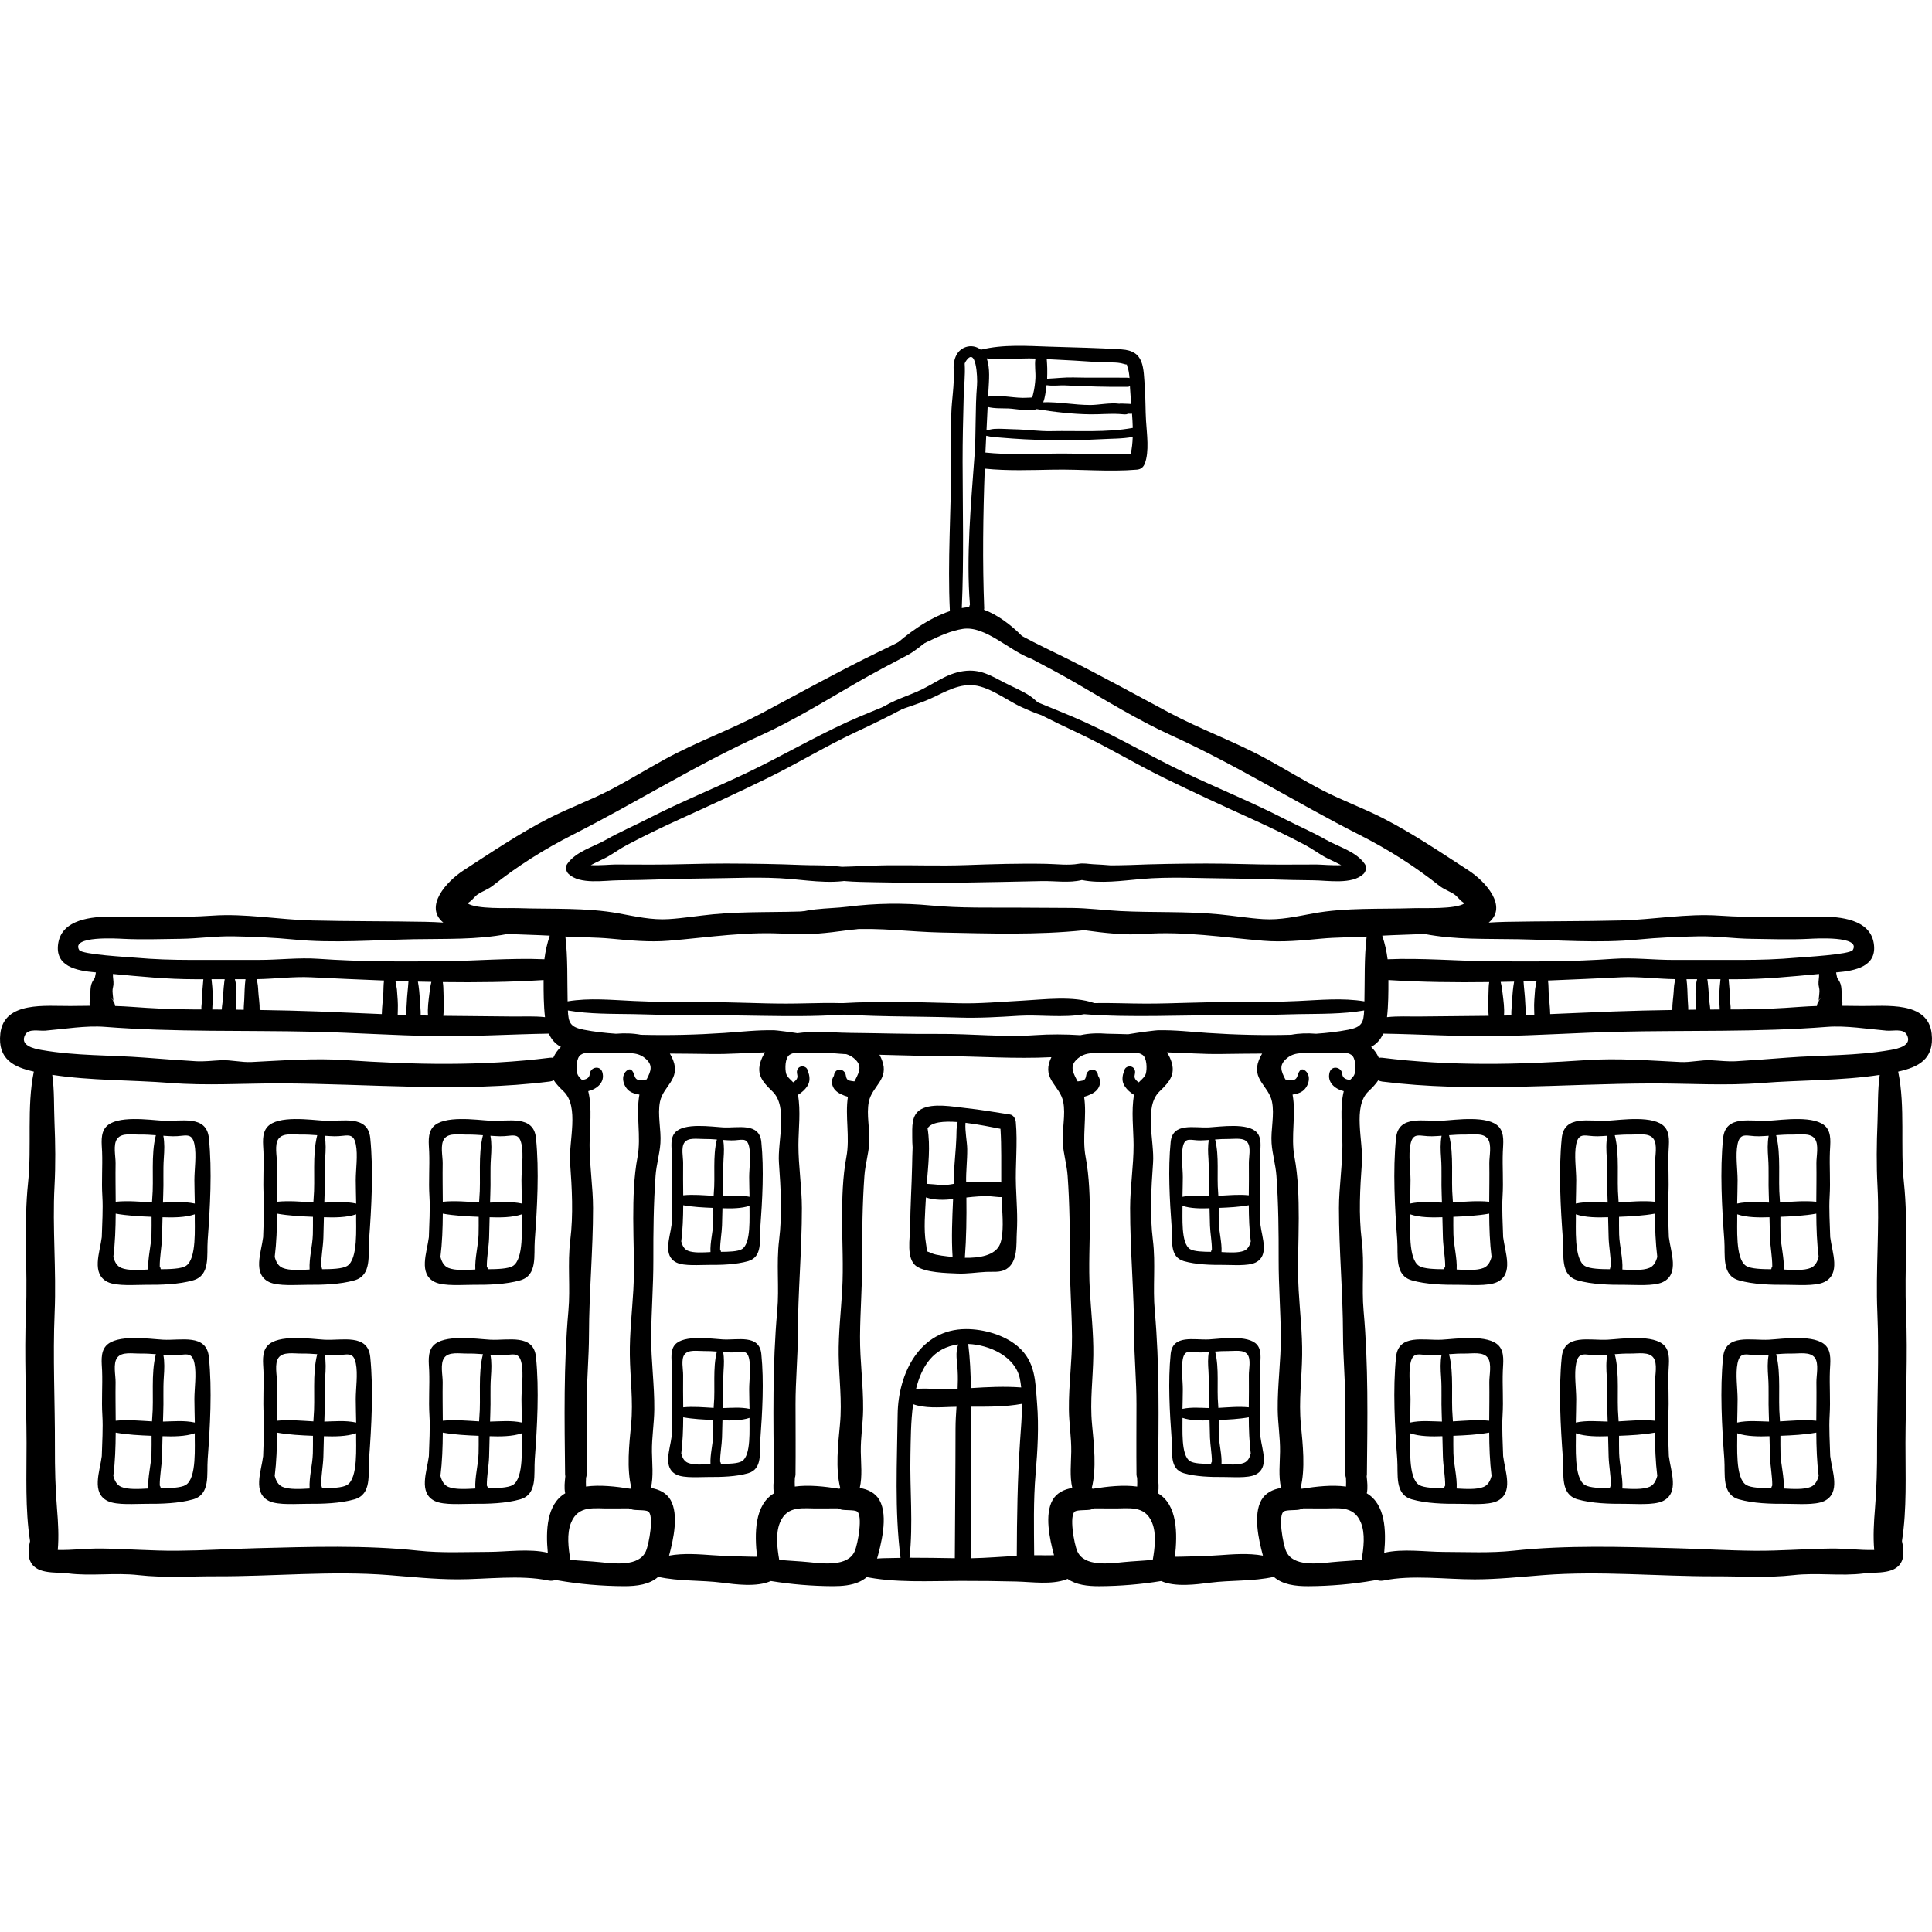 <?xml version="1.0" encoding="iso-8859-1"?>
<!-- Generator: Adobe Illustrator 19.0.0, SVG Export Plug-In . SVG Version: 6.00 Build 0)  -->
<svg xmlns="http://www.w3.org/2000/svg" xmlns:xlink="http://www.w3.org/1999/xlink" version="1.1" id="Layer_1" x="0px" y="0px" viewBox="0 0 512.002 512.002" style="enable-background:new 0 0 512.002 512.002;" xml:space="preserve">
<g>
	<g>
		<path d="M30.007,265.139c-0.001,0.008,0.001,0.017,0,0.025c-0.002,0.02,0,0.028-0.001,0.045c0.028,0.045,0.057,0.088,0.082,0.134    C30.076,265.286,30.048,265.218,30.007,265.139z"/>
	</g>
</g>
<g>
	<g>
		<path d="M251.773,163.402c-3.235-0.023-6.562,2.872-9.245,4.407c-4.242,2.426-8.842,4.499-13.221,6.691    c-9.155,4.583-18.145,9.553-27.193,14.376c-8.403,4.479-17.444,7.697-25.83,12.285c-4.933,2.699-9.722,5.657-14.714,8.25    c-5.292,2.749-10.916,4.762-16.216,7.49c-7.854,4.042-15.168,8.996-22.473,13.733c-4.626,3-10.552,9.655-5.401,13.861    c-1.539-0.089-3.074-0.171-4.594-0.199c-10.105-0.193-20.223-0.113-30.324-0.361c-8.706-0.214-17.501-1.885-26.226-1.28    c-8.975,0.624-17.766,0.205-26.735,0.241c-5.322,0.022-13.112,0.717-14.161,7.021c-1.038,6.232,4.877,7.346,9.893,7.774    c0.028,0.002,0.054,0.005,0.081,0.007c-0.123,0.52-0.167,1.049-0.31,1.55c-0.003-0.11-0.278,0.359-0.37,0.5    c-0.209,0.321-0.391,0.678-0.508,1.043c-0.284,0.888-0.263,1.874-0.301,2.793c-0.04,0.986-0.266,1.981-0.164,2.96    c-1.68,0.014-3.371,0.033-5.116,0.052c-6.385,0.068-17.568-1.38-18.557,7.297c-0.781,6.855,3.646,8.936,8.876,10.088    c-1.936,9.383-0.519,19.974-1.521,29.376c-1.209,11.347-0.093,23.005-0.565,34.403c-0.48,11.576,0.118,23.051,0.153,34.634    c0.027,8.524-0.401,17.5,0.93,26.014c-0.421,1.732-0.538,3.486-0.151,4.755c1.294,4.248,6.863,3.374,10.247,3.805    c6.092,0.775,12.38-0.258,18.672,0.455c6.807,0.771,13.825,0.289,20.68,0.31c15.111,0.046,30.471-1.495,45.613-0.317    c6.132,0.477,11.979,1.11,18.141,1.124c7.696,0.017,16.659-1.255,24.181,0.311c0.725,0.151,1.415,0.052,2.029-0.205    c0.172,0.083,0.345,0.151,0.514,0.181c5.636,0.993,11.64,1.499,17.397,1.527c3.496,0.017,6.849-0.428,9.146-2.477    c5.526,1.23,11.323,0.838,16.917,1.551c3.609,0.459,9.229,1.229,12.94-0.44c5.329,0.875,10.939,1.34,16.342,1.366    c5.145,0.025,9.985-0.942,11.596-6.562c1.249-4.358,3.262-11.928,0.851-16.242c-1.058-1.894-3.034-2.866-5.23-3.226    c0.711-3.165,0.319-6.305,0.272-9.6c-0.054-3.777,0.582-7.429,0.621-11.178c0.068-6.497-0.864-12.863-0.821-19.368    c0.044-6.788,0.587-13.438,0.571-20.246c-0.017-7.489,0.05-14.885,0.588-22.344c0.212-2.933,1.086-5.739,1.286-8.659    c0.241-3.545-0.827-7.497-0.107-10.984c0.864-4.183,5.466-5.869,3.468-11.011c-2.44-6.278-8.801-7.48-15.155-6.984    c-1.831,0.012-3.68,0.107-5.538,0.136c-3.34-0.579-7.416-1.049-7.853-1.058c-4.514-0.09-8.747,0.414-13.218,0.715    c-7.322,0.492-14.769,0.676-22.117,0.485c-2.089-0.408-4.353-0.454-6.618-0.277c-0.002,0-0.006,0-0.008,0    c-2.854-0.196-5.629-0.502-8.533-1.062c-3.614-0.696-4.049-1.921-4.191-5.11c5.65,0.997,11.889,0.876,17.499,0.978    c6.154,0.112,12.31,0.389,18.46,0.322c13.94-0.151,27.61,0.851,41.494-0.579c1.509-0.156,1.513-2.195,0-2.351    c-6.431-0.662-13.208-0.183-19.692-0.183c-7.286,0-14.516-0.452-21.802-0.374c-6.071,0.066-12.387-0.053-18.46-0.322    c-5.834-0.258-11.768-0.872-17.571,0.093c-0.13-5.721,0.083-11.484-0.588-17.168c4.011,0.231,8.018,0.171,12.003,0.549    c5.056,0.478,10.297,0.98,15.368,0.56c10.676-0.882,20.926-2.569,31.629-1.794c4.988,0.361,10.612-0.271,15.582-0.967    c2.155-0.302,4.334-0.517,6.509-0.756c-1.563-1.349-2.339-3.424-2.085-5.376c-0.107,0.007-0.214,0.008-0.322,0.015    c-4.485,0.321-8.898,0.776-13.385,1.01c-8.727,0.454-17.341,0.02-26.157,0.865c-3.927,0.376-7.832,1.033-11.77,1.279    c-4.491,0.281-8.816-0.709-13.206-1.515c-8.666-1.59-17.837-1.092-26.658-1.392c-2.72-0.092-11.024,0.344-13.451-1.273    c0.127-0.095,0.293-0.212,0.514-0.36c0.822-0.55,1.393-1.483,2.208-2.026c1.305-0.87,2.734-1.305,4.008-2.318    c6.541-5.198,13.581-9.64,21.088-13.445c16.821-8.526,32.757-18.585,49.9-26.374c8.839-4.016,17.46-9.365,25.849-14.207    c4.331-2.5,8.755-4.776,13.132-7.108c3.675-1.958,7.571-6.509,11.534-7.594C253.543,165.578,253.253,163.413,251.773,163.402z     M208.876,279.882c0.384-0.49,1.084-0.759,1.907-0.904c3.292,0.434,6.886-0.224,10.161,0.002c1.995,0.137,3.662,0.086,5.286,1.408    c2.269,1.845,1.663,3.382,0.467,5.688c-0.095,0.183-0.191,0.348-0.288,0.506c-0.482-0.055-0.949-0.13-1.435-0.24    c-0.078-0.036-0.156-0.075-0.233-0.129c-0.729-0.515-0.402-1.388-0.905-2.059c-0.66-0.879-1.908-1.01-2.544,0    c-0.182,0.291-0.263,0.608-0.297,0.932c-0.376,0.633-0.651,1.251-0.478,2.162c0.249,1.316,1.15,2.132,2.312,2.7    c0.572,0.28,1.212,0.534,1.872,0.707c-0.785,5.139,0.579,10.752-0.398,15.936c-1.001,5.308-1.138,10.927-1.136,16.315    c0.002,6.289,0.38,12.711,0.022,18.985c-0.33,5.775-1.002,11.408-0.927,17.234c0.081,6.227,0.934,12.111,0.338,18.37    c-0.5,5.254-1.242,11.725,0.102,16.958c-0.121,0.023-0.239,0.048-0.357,0.075c-3.886-0.608-7.994-1.076-11.703-0.575    c-0.051-0.766-0.021-1.537,0.01-2.307c0.097-0.286,0.166-0.595,0.169-0.949c0.065-6.196,0.013-12.395,0.007-18.591    c-0.006-6.187,0.598-12.326,0.61-18.476c0.021-11.166,1.079-22.314,1.073-33.469c-0.003-5.638-0.933-11.176-0.918-16.74    c0.011-4.096,0.655-9.04-0.125-13.271c1-0.583,1.883-1.434,2.373-2.155c0.706-1.038,0.808-1.949,0.572-3.164    c-0.072-0.369-0.197-0.694-0.371-0.964c0.023-1.482-2.598-1.886-2.849,0.073c-0.071,0.555,0.243,1.062,0.114,1.62    c-0.035,0.15-0.105,0.296-0.187,0.439c-0.07,0.093-0.135,0.193-0.214,0.28c-0.201,0.224-0.444,0.401-0.701,0.556    c-0.549-0.626-1.2-1.045-1.695-1.885C208.037,284.148,207.915,281.109,208.876,279.882z M217.173,399.745    c1.518-0.039,3.168,0.029,4.809-0.018c0.318,0.125,0.636,0.239,0.956,0.325c0.889,0.242,3.427,0.033,4.177,0.492    c1.593,0.974,0.257,8.605-0.616,10.564c-1.825,4.1-8.262,3.271-12.183,2.872c-2.522-0.257-5.244-0.353-7.812-0.605    c-0.549-3.195-0.997-6.919,0.167-9.807C208.631,398.704,212.999,399.854,217.173,399.745z M172.773,384.724    c-0.054-3.777,0.582-7.429,0.622-11.178c0.068-6.497-0.864-12.863-0.821-19.368c0.044-6.788,0.587-13.438,0.571-20.246    c-0.017-7.489,0.05-14.885,0.588-22.344c0.212-2.933,1.086-5.738,1.286-8.659c0.242-3.546-0.827-7.497-0.107-10.984    c0.864-4.183,5.466-5.869,3.468-11.011c-0.244-0.63-0.538-1.196-0.859-1.726c3.622,0.026,7.247,0.051,10.882,0.111    c4.799,0.08,9.568-0.318,14.366-0.435c-0.288,0.423-0.552,0.868-0.771,1.351c-1.911,4.202-0.075,6.322,2.702,8.988    c4.251,4.082,1.321,13.281,1.729,18.906c0.492,6.787,0.885,13.744,0.045,20.542c-0.77,6.235,0.068,12.476-0.495,18.717    c-1.294,14.342-1.028,28.884-0.877,43.308c0.002,0.197,0.028,0.378,0.06,0.555c-0.15,1.506-0.345,3.008-0.032,4.489    c-5.221,3.092-5.18,10.722-4.5,16.813c-0.495-0.006-1.01-0.006-1.555-0.014c-3.505-0.054-6.828-0.163-10.318-0.401    c-3.091-0.212-7.595-0.61-11.444,0.118c1.206-4.439,2.57-10.862,0.421-14.705c-1.058-1.894-3.034-2.866-5.23-3.226    C173.212,391.159,172.82,388.019,172.773,384.724z M153.532,279.882c0.384-0.49,1.084-0.759,1.907-0.904    c2.224,0.293,4.584,0.091,6.893-0.003c1.66,0.046,3.321,0.095,4.979,0.123c1.276,0.115,2.439,0.366,3.576,1.29    c2.262,1.839,1.666,3.373,0.478,5.666c-0.787,0.123-1.582,0.363-2.327,0.098c-1.16-0.413-0.764-1.93-1.78-2.639    c-0.239-0.166-0.605-0.144-0.845,0c-2.176,1.303-1.28,4.476,0.452,5.676c0.666,0.462,1.606,0.769,2.592,0.883    c-0.992,5.296,0.514,11.137-0.5,16.517c-1.001,5.308-1.138,10.927-1.136,16.315c0.002,6.289,0.38,12.711,0.022,18.985    c-0.33,5.775-1.002,11.408-0.927,17.234c0.081,6.227,0.934,12.111,0.338,18.37c-0.5,5.254-1.242,11.725,0.102,16.958    c-0.121,0.023-0.239,0.048-0.357,0.075c-3.886-0.608-7.994-1.076-11.703-0.575c-0.051-0.766-0.021-1.537,0.01-2.307    c0.097-0.286,0.166-0.595,0.169-0.949c0.065-6.196,0.013-12.395,0.007-18.591c-0.006-6.187,0.598-12.326,0.61-18.476    c0.021-11.166,1.079-22.314,1.073-33.469c-0.003-5.638-0.933-11.176-0.918-16.74c0.011-4.421,0.742-9.819-0.356-14.252    c2.327-0.564,4.506-2.367,3.747-5.002c-0.553-1.922-3.186-1.411-3.344,0.453c-0.096,1.123-0.996,1.467-2.068,1.575    c-0.372-0.353-0.748-0.714-1.061-1.245C152.692,284.148,152.571,281.109,153.532,279.882z M161.829,399.745    c1.519-0.039,3.168,0.029,4.809-0.018c0.318,0.125,0.636,0.239,0.956,0.325c0.889,0.242,3.427,0.033,4.177,0.492    c1.593,0.974,0.257,8.605-0.616,10.564c-1.825,4.1-8.262,3.271-12.183,2.872c-2.522-0.257-5.244-0.353-7.812-0.605    c-0.549-3.195-0.997-6.919,0.167-9.807C153.287,398.704,157.655,399.854,161.829,399.745z M151.083,308.129    c0.492,6.787,0.885,13.744,0.045,20.542c-0.77,6.235,0.068,12.476-0.495,18.717c-1.294,14.342-1.029,28.884-0.877,43.308    c0.002,0.197,0.028,0.378,0.06,0.555c-0.15,1.506-0.345,3.008-0.032,4.489c-4.921,2.915-5.17,9.866-4.612,15.757    c-4.956-1.167-10.821-0.241-15.703-0.232c-6.196,0.012-12.452,0.338-18.6-0.324c-14.065-1.514-28.719-1.02-42.861-0.655    c-7.019,0.182-14.012,0.618-21.07,0.674c-6.731,0.054-13.362-0.506-20.098-0.585c-4.034-0.047-7.552,0.47-11.53,0.38    c0.316-3.546,0.093-7.383-0.193-10.807c-0.459-5.494-0.58-10.871-0.563-16.419c0.036-11.959-0.582-23.821-0.073-35.771    c0.476-11.143-0.623-22.343-0.035-33.472c0.299-5.66,0.228-11.188-0.009-16.862c-0.172-4.1-0.002-8.443-0.586-12.582    c10.297,1.575,20.899,1.333,31.276,2.148c9.749,0.766,19.3,0.098,29.038,0.121c23.94,0.057,47.704,2.49,71.53-0.497    c0.399-0.05,0.747-0.172,1.067-0.325c0.63,0.993,1.542,1.921,2.591,2.927C153.604,293.304,150.676,302.503,151.083,308.129z     M148.645,277.435c-0.812,0.789-1.499,1.715-1.992,2.799c-0.016,0.036-0.028,0.068-0.043,0.104    c-0.279-0.046-0.576-0.066-0.912-0.024c-18.07,2.266-36.078,1.849-54.195,0.621c-8.222-0.558-16.695,0.121-24.866,0.514    c-2.703,0.13-5.385-0.596-8.106-0.473c-2.259,0.103-4.379,0.398-6.668,0.259c-4.482-0.27-8.958-0.605-13.432-0.951    c-9.246-0.714-18.294-0.425-27.446-2.03c-2.116-0.371-5.83-1.214-4.303-4.044c0.921-1.708,3.592-0.93,5.381-1.08    c5.046-0.424,10.722-1.388,15.754-0.996c18.407,1.435,36.979,0.867,55.448,1.294c10.603,0.244,21.173,0.977,31.811,1.145    c10.145,0.16,20.257-0.484,30.369-0.65C146.193,275.617,147.288,276.721,148.645,277.435z M29.947,264.165    c-0.128-1.356-0.209-1.664,0.012-2.609c0.247-1.058,0.048-1.72-0.023-2.768c-0.016-0.234-0.01-0.458-0.003-0.681    c7.211,0.676,14.304,1.397,21.652,1.397c0.769,0,1.539-0.001,2.308-0.001c-0.176,1.72-0.3,3.426-0.339,5.168    c-0.023,1.048-0.248,1.962-0.18,2.841c-0.732-0.001-1.463-0.007-2.195-0.007c-5.519,0-10.875-0.286-16.354-0.688    c-1.47-0.108-2.902-0.175-4.319-0.219c-0.052-0.439-0.196-0.861-0.419-1.256c0.054,0.258-0.121,0.27-0.082-0.134    c-0.226-0.361-0.499-0.695-0.868-0.949c0.511,0.351,0.753,0.651,0.869,0.877C30.044,264.823,29.977,264.475,29.947,264.165z     M56.385,263.635c-0.047-1.389-0.179-2.759-0.33-4.133c1.165,0,2.328-0.001,3.492-0.002c-0.101,0.434-0.116,0.936-0.172,1.354    c-0.158,1.194-0.189,2.376-0.273,3.577c-0.069,0.975-0.278,2.054-0.342,3.107c-0.836-0.005-1.672-0.014-2.509-0.017    C56.284,266.231,56.431,264.943,56.385,263.635z M62.252,259.498l2.808-0.001c-0.233,1.776-0.258,3.639-0.327,5.373    c-0.033,0.83-0.148,1.795-0.136,2.726c-0.653-0.007-1.305-0.024-1.959-0.03c0.032-1.054,0.018-2.116,0.029-3.134    C62.684,262.888,62.704,261.075,62.252,259.498z M67.981,259.486c4.811-0.054,9.667-0.732,14.447-0.502    c6.444,0.311,12.892,0.617,19.342,0.862c-0.16,1.123-0.127,2.33-0.181,3.292c-0.101,1.805-0.372,3.736-0.404,5.608    c-5.629-0.226-11.253-0.489-16.895-0.7c-5.165-0.194-10.321-0.306-15.478-0.387c0.046-1.668-0.286-3.526-0.355-4.847    C68.401,261.702,68.333,260.523,67.981,259.486z M107.714,268.975c-0.774-0.025-1.547-0.047-2.32-0.074    c0.014-0.455,0.016-0.882,0.032-1.226c0.084-1.768-0.102-3.617-0.231-5.382c-0.036-0.493-0.281-1.474-0.399-2.331    c1.151,0.039,2.301,0.073,3.452,0.107c-0.108,1.848-0.375,3.697-0.444,5.548C107.767,266.637,107.619,267.845,107.714,268.975z     M113.438,269.129c-0.65-0.015-1.303-0.024-1.952-0.042c0.052-1.311-0.167-2.729-0.217-3.88c-0.076-1.754-0.217-3.406-0.521-5.07    c1.192,0.031,2.384,0.043,3.577,0.066c-0.28,1.062-0.423,2.203-0.537,3.151C113.558,265.25,113.264,267.214,113.438,269.129z     M117.529,263.013c-0.025-0.909-0.031-1.853-0.185-2.755c8.904,0.122,17.809,0.016,26.715-0.536    c-0.01,3.241,0.008,6.675,0.37,9.836c-2.891-0.325-5.946-0.141-8.739-0.176c-6.065-0.077-12.131-0.106-18.197-0.181    C117.703,267.164,117.584,265.042,117.529,263.013z M134.485,247.516c3.735,0.167,7.476,0.236,11.207,0.439    c-0.676,2.039-1.162,4.125-1.42,6.255c-9.132-0.378-18.386,0.464-27.53,0.538c-10.804,0.088-21.493,0.109-32.25-0.651    c-5.36-0.379-10.633,0.304-16.008,0.294c-6.016-0.012-12.034,0.007-18.05,0c-4.881-0.006-9.654-0.159-14.511-0.588    c-1.924-0.169-14.241-0.83-14.945-2.047c-2.201-3.799,9.931-3.038,11.719-2.951c4.993,0.247,10.119,0.053,15.119-0.006    c4.726-0.057,9.315-0.759,14.042-0.666c5.322,0.103,10.741,0.332,16.039,0.852c10.432,1.023,21.326,0.12,31.801-0.08    C118.169,248.745,126.287,249.084,134.485,247.516z"/>
	</g>
</g>
<g>
	<g>
		<path d="M55.358,301.61c-0.632-6.278-7.44-4.346-12.141-4.604c-3.592-0.197-12.346-1.548-15.149,1.656    c-1.524,1.743-1.091,4.479-1.012,6.558c0.15,3.977-0.174,7.812,0.067,11.769c0.214,3.522-0.055,7.204-0.15,10.864    c-0.503,4.072-2.861,9.753,1.589,11.909c2.403,1.165,7.513,0.708,10.175,0.73c3.909,0.032,8.682-0.102,12.443-1.189    c4.65-1.344,3.565-6.64,3.86-10.646C55.678,319.955,56.234,310.312,55.358,301.61z M40.146,327.112    c-0.089,3.083-1.023,6.253-0.86,9.322c-2.322,0.128-5.372,0.324-7.164-0.431c-1.152-0.485-1.725-1.575-2.083-2.909    c0.473-3.785,0.602-7.621,0.624-11.471c3.08,0.557,6.386,0.724,9.508,0.844C40.169,324.01,40.191,325.555,40.146,327.112z     M40.34,317.706c-0.029,0.315-0.036,0.63-0.055,0.943c-3.147-0.174-6.464-0.502-9.623-0.173c-0.021-3.396-0.08-6.796-0.028-10.176    c0.029-1.854-0.722-4.936,0.413-6.506c1.207-1.671,4.119-1.084,6.141-1.116c1.389-0.022,2.756,0.063,4.117,0.166    C39.942,306.15,40.822,312.397,40.34,317.706z M49.228,335.498c-1.29,0.784-4.296,0.85-6.627,0.86    c-0.025-0.262-0.119-0.515-0.27-0.716c-0.013-2.514,0.515-5.122,0.602-7.59c0.065-1.827,0.099-3.652,0.14-5.474    c2.725,0.097,6.022,0.096,8.546-0.777C51.544,325.116,52.204,333.688,49.228,335.498z M51.517,312.763    c0,2.058,0.082,4.129,0.109,6.193c-2.836-0.608-5.612-0.318-8.438-0.255c0.024-0.719,0.035-1.441,0.068-2.163    c0.15-3.215-0.072-6.361,0.156-9.584c0.146-2.068,0.239-4.024-0.129-5.966c0.85,0.061,1.702,0.115,2.561,0.135    c3.149,0.075,4.997-1.306,5.692,2.155C52.111,306.137,51.518,309.847,51.517,312.763z"/>
	</g>
</g>
<g>
	<g>
		<path d="M98.124,301.61c-0.632-6.278-7.44-4.346-12.141-4.604c-3.592-0.197-12.346-1.548-15.149,1.656    c-1.524,1.743-1.092,4.479-1.012,6.558c0.151,3.977-0.174,7.812,0.067,11.769c0.214,3.522-0.055,7.204-0.15,10.864    c-0.503,4.072-2.861,9.753,1.589,11.909c2.403,1.165,7.513,0.708,10.175,0.73c3.909,0.032,8.682-0.102,12.443-1.189    c4.65-1.344,3.566-6.64,3.86-10.646C98.445,319.955,98.999,310.312,98.124,301.61z M82.911,327.112    c-0.089,3.083-1.023,6.253-0.86,9.322c-2.322,0.128-5.372,0.324-7.162-0.431c-1.152-0.485-1.725-1.575-2.083-2.909    c0.473-3.785,0.602-7.621,0.624-11.471c3.08,0.557,6.386,0.724,9.508,0.844C82.935,324.01,82.956,325.555,82.911,327.112z     M83.106,317.706c-0.029,0.315-0.036,0.63-0.055,0.943c-3.147-0.174-6.464-0.502-9.623-0.173    c-0.021-3.396-0.08-6.796-0.028-10.176c0.028-1.854-0.723-4.936,0.413-6.506c1.207-1.671,4.119-1.084,6.141-1.116    c1.391-0.022,2.756,0.063,4.117,0.166C82.708,306.15,83.588,312.397,83.106,317.706z M91.993,335.498    c-1.29,0.784-4.297,0.85-6.627,0.86c-0.024-0.262-0.119-0.515-0.27-0.716c-0.013-2.514,0.515-5.122,0.602-7.59    c0.065-1.827,0.099-3.652,0.14-5.474c2.725,0.097,6.022,0.096,8.546-0.777C94.309,325.116,94.969,333.688,91.993,335.498z     M94.282,312.763c0,2.058,0.082,4.129,0.109,6.193c-2.836-0.608-5.612-0.318-8.438-0.255c0.024-0.719,0.035-1.441,0.068-2.163    c0.15-3.215-0.071-6.361,0.156-9.584c0.146-2.068,0.239-4.024-0.129-5.966c0.85,0.061,1.702,0.115,2.561,0.135    c3.149,0.075,4.997-1.306,5.692,2.155C94.876,306.137,94.283,309.847,94.282,312.763z"/>
	</g>
</g>
<g>
	<g>
		<path d="M142.042,301.61c-0.632-6.278-7.44-4.346-12.141-4.604c-3.592-0.197-12.346-1.548-15.149,1.656    c-1.524,1.743-1.091,4.479-1.012,6.558c0.15,3.977-0.174,7.812,0.067,11.769c0.214,3.522-0.055,7.204-0.15,10.864    c-0.503,4.072-2.861,9.753,1.589,11.909c2.403,1.165,7.513,0.708,10.175,0.73c3.909,0.032,8.682-0.102,12.443-1.189    c4.65-1.344,3.565-6.64,3.86-10.646C142.363,319.955,142.917,310.312,142.042,301.61z M126.829,327.112    c-0.089,3.083-1.023,6.253-0.86,9.322c-2.322,0.128-5.372,0.324-7.164-0.431c-1.152-0.485-1.725-1.575-2.083-2.909    c0.473-3.785,0.602-7.621,0.624-11.471c3.08,0.557,6.386,0.724,9.508,0.844C126.853,324.01,126.874,325.555,126.829,327.112z     M127.024,317.706c-0.029,0.315-0.036,0.63-0.055,0.943c-3.147-0.174-6.464-0.502-9.623-0.173    c-0.021-3.396-0.08-6.796-0.028-10.176c0.028-1.854-0.722-4.936,0.413-6.506c1.207-1.671,4.119-1.084,6.141-1.116    c1.391-0.022,2.756,0.063,4.117,0.166C126.626,306.15,127.506,312.397,127.024,317.706z M135.911,335.498    c-1.29,0.784-4.296,0.85-6.627,0.86c-0.025-0.262-0.119-0.515-0.27-0.716c-0.013-2.514,0.514-5.122,0.602-7.59    c0.065-1.827,0.099-3.652,0.14-5.474c2.725,0.097,6.022,0.096,8.546-0.777C138.227,325.116,138.887,333.688,135.911,335.498z     M138.2,312.763c0,2.058,0.082,4.129,0.109,6.193c-2.836-0.608-5.612-0.318-8.438-0.255c0.024-0.719,0.035-1.441,0.068-2.163    c0.15-3.215-0.072-6.361,0.156-9.584c0.146-2.068,0.239-4.024-0.129-5.966c0.85,0.061,1.702,0.115,2.561,0.135    c3.149,0.075,4.997-1.306,5.692,2.155C138.794,306.137,138.201,309.847,138.2,312.763z"/>
	</g>
</g>
<g>
	<g>
		<path d="M201.761,302.624c-0.529-5.262-6.237-3.642-10.176-3.859c-3.01-0.166-10.348-1.298-12.698,1.387    c-1.278,1.461-0.914,3.754-0.849,5.498c0.126,3.332-0.145,6.547,0.055,9.864c0.18,2.952-0.046,6.038-0.126,9.105    c-0.421,3.414-2.397,8.175,1.332,9.982c2.014,0.975,6.297,0.594,8.528,0.612c3.277,0.028,7.277-0.085,10.429-0.996    c3.897-1.126,2.989-5.566,3.235-8.923C202.029,318.001,202.494,309.918,201.761,302.624z M189.011,323.999    c-0.075,2.584-0.857,5.24-0.722,7.814c-1.946,0.107-4.503,0.272-6.004-0.362c-0.965-0.407-1.446-1.32-1.747-2.439    c0.395-3.172,0.505-6.388,0.523-9.615c2.582,0.467,5.352,0.606,7.97,0.708C189.03,321.399,189.048,322.695,189.011,323.999z     M189.172,316.116c-0.024,0.264-0.03,0.527-0.046,0.791c-2.638-0.146-5.418-0.421-8.065-0.144    c-0.017-2.847-0.066-5.696-0.024-8.53c0.024-1.555-0.604-4.139,0.347-5.455c1.011-1.4,3.452-0.909,5.147-0.935    c1.165-0.018,2.309,0.054,3.451,0.14C188.839,306.43,189.577,311.666,189.172,316.116z M196.623,331.027    c-1.081,0.657-3.601,0.713-5.555,0.721c-0.021-0.219-0.099-0.431-0.227-0.6c-0.01-2.108,0.431-4.293,0.504-6.361    c0.054-1.532,0.083-3.061,0.116-4.589c2.284,0.082,5.048,0.081,7.164-0.651C198.563,322.326,199.117,329.511,196.623,331.027z     M198.542,311.97c0,1.725,0.069,3.46,0.091,5.191c-2.378-0.51-4.703-0.266-7.073-0.213c0.021-0.603,0.029-1.207,0.058-1.813    c0.126-2.695-0.06-5.331,0.13-8.033c0.122-1.734,0.201-3.373-0.108-5.001c0.713,0.052,1.426,0.096,2.147,0.113    c2.639,0.062,4.189-1.094,4.771,1.806C199.04,306.418,198.542,309.526,198.542,311.97z"/>
	</g>
</g>
<g>
	<g>
		<path d="M201.761,358.826c-0.529-5.262-6.237-3.642-10.176-3.859c-3.01-0.165-10.348-1.298-12.698,1.388    c-1.278,1.461-0.914,3.754-0.849,5.498c0.126,3.333-0.145,6.547,0.055,9.865c0.18,2.952-0.046,6.038-0.126,9.105    c-0.421,3.414-2.397,8.175,1.332,9.983c2.014,0.975,6.297,0.594,8.528,0.612c3.277,0.028,7.277-0.085,10.429-0.996    c3.897-1.126,2.989-5.566,3.235-8.922C202.029,374.203,202.494,366.121,201.761,358.826z M189.011,380.201    c-0.075,2.584-0.857,5.242-0.722,7.814c-1.946,0.107-4.503,0.272-6.004-0.362c-0.965-0.407-1.446-1.32-1.747-2.439    c0.395-3.172,0.505-6.388,0.523-9.615c2.582,0.467,5.352,0.607,7.97,0.708C189.03,377.601,189.048,378.897,189.011,380.201z     M189.172,372.316c-0.024,0.264-0.03,0.527-0.046,0.791c-2.638-0.146-5.418-0.421-8.065-0.144    c-0.017-2.847-0.066-5.696-0.024-8.53c0.024-1.554-0.604-4.138,0.347-5.454c1.011-1.4,3.452-0.909,5.147-0.935    c1.165-0.018,2.309,0.053,3.451,0.138C188.839,362.631,189.577,367.867,189.172,372.316z M196.623,387.229    c-1.081,0.657-3.601,0.713-5.555,0.721c-0.021-0.219-0.099-0.431-0.227-0.6c-0.01-2.107,0.431-4.293,0.504-6.361    c0.054-1.532,0.083-3.06,0.116-4.589c2.284,0.082,5.048,0.081,7.164-0.651C198.563,378.528,199.117,385.713,196.623,387.229z     M198.542,368.174c0,1.725,0.069,3.46,0.091,5.191c-2.378-0.51-4.703-0.266-7.073-0.213c0.021-0.603,0.029-1.208,0.058-1.813    c0.126-2.695-0.06-5.331,0.13-8.033c0.122-1.734,0.201-3.372-0.108-5.001c0.713,0.052,1.426,0.096,2.147,0.113    c2.639,0.062,4.189-1.094,4.771,1.806C199.04,362.621,198.542,365.729,198.542,368.174z"/>
	</g>
</g>
<g>
	<g>
		<path d="M55.358,359.645c-0.632-6.278-7.44-4.346-12.141-4.604c-3.592-0.197-12.346-1.548-15.149,1.656    c-1.524,1.743-1.091,4.479-1.012,6.558c0.15,3.977-0.174,7.812,0.067,11.769c0.214,3.522-0.055,7.204-0.15,10.864    c-0.503,4.072-2.861,9.753,1.589,11.909c2.403,1.165,7.513,0.708,10.175,0.731c3.909,0.032,8.682-0.102,12.443-1.189    c4.65-1.344,3.565-6.64,3.86-10.646C55.678,377.989,56.234,368.348,55.358,359.645z M40.146,385.146    c-0.089,3.083-1.023,6.253-0.86,9.323c-2.322,0.128-5.372,0.324-7.164-0.431c-1.152-0.485-1.725-1.575-2.083-2.909    c0.473-3.785,0.602-7.621,0.624-11.471c3.08,0.557,6.386,0.724,9.508,0.844C40.169,382.044,40.191,383.591,40.146,385.146z     M40.34,375.74c-0.029,0.315-0.036,0.63-0.055,0.943c-3.147-0.174-6.464-0.502-9.623-0.173c-0.021-3.396-0.08-6.796-0.028-10.178    c0.029-1.853-0.722-4.935,0.413-6.505c1.207-1.671,4.119-1.084,6.141-1.116c1.389-0.022,2.756,0.063,4.117,0.166    C39.942,364.184,40.822,370.431,40.34,375.74z M49.228,393.532c-1.29,0.784-4.296,0.85-6.627,0.86    c-0.025-0.262-0.119-0.515-0.27-0.716c-0.013-2.514,0.515-5.122,0.602-7.59c0.065-1.828,0.099-3.652,0.14-5.474    c2.725,0.097,6.022,0.096,8.546-0.777C51.544,383.15,52.204,391.723,49.228,393.532z M51.517,370.797    c0,2.058,0.082,4.129,0.109,6.193c-2.836-0.608-5.612-0.318-8.438-0.255c0.024-0.719,0.035-1.441,0.068-2.163    c0.15-3.215-0.072-6.361,0.156-9.584c0.146-2.068,0.239-4.024-0.129-5.966c0.85,0.061,1.702,0.115,2.561,0.135    c3.149,0.075,4.997-1.306,5.692,2.155C52.111,364.172,51.518,367.881,51.517,370.797z"/>
	</g>
</g>
<g>
	<g>
		<path d="M98.124,359.645c-0.632-6.278-7.44-4.346-12.141-4.604c-3.592-0.197-12.346-1.548-15.149,1.656    c-1.524,1.743-1.092,4.479-1.012,6.558c0.151,3.977-0.174,7.812,0.067,11.769c0.214,3.522-0.055,7.204-0.15,10.864    c-0.503,4.072-2.861,9.753,1.589,11.909c2.403,1.165,7.513,0.708,10.175,0.731c3.909,0.032,8.682-0.102,12.443-1.189    c4.65-1.344,3.566-6.64,3.86-10.646C98.445,377.989,98.999,368.348,98.124,359.645z M82.911,385.146    c-0.089,3.083-1.023,6.253-0.86,9.323c-2.322,0.128-5.372,0.324-7.162-0.431c-1.152-0.485-1.725-1.575-2.083-2.909    c0.473-3.785,0.602-7.621,0.624-11.471c3.08,0.557,6.386,0.724,9.508,0.844C82.935,382.044,82.956,383.591,82.911,385.146z     M83.106,375.74c-0.029,0.315-0.036,0.63-0.055,0.943c-3.147-0.174-6.464-0.502-9.623-0.173c-0.021-3.396-0.08-6.796-0.028-10.178    c0.028-1.853-0.723-4.935,0.413-6.505c1.207-1.671,4.119-1.084,6.141-1.116c1.391-0.022,2.756,0.063,4.117,0.166    C82.708,364.184,83.588,370.431,83.106,375.74z M91.993,393.532c-1.29,0.784-4.297,0.85-6.627,0.86    c-0.024-0.262-0.119-0.515-0.27-0.716c-0.013-2.514,0.515-5.122,0.602-7.59c0.065-1.828,0.099-3.652,0.14-5.474    c2.725,0.097,6.022,0.096,8.546-0.777C94.309,383.15,94.969,391.723,91.993,393.532z M94.282,370.797    c0,2.058,0.082,4.129,0.109,6.193c-2.836-0.608-5.612-0.318-8.438-0.255c0.024-0.719,0.035-1.441,0.068-2.163    c0.15-3.215-0.071-6.361,0.156-9.584c0.146-2.068,0.239-4.024-0.129-5.966c0.85,0.061,1.702,0.115,2.561,0.135    c3.149,0.075,4.997-1.306,5.692,2.155C94.876,364.172,94.283,367.881,94.282,370.797z"/>
	</g>
</g>
<g>
	<g>
		<path d="M142.042,359.645c-0.632-6.278-7.44-4.346-12.141-4.604c-3.592-0.197-12.346-1.548-15.149,1.656    c-1.524,1.743-1.091,4.479-1.012,6.558c0.15,3.977-0.174,7.812,0.067,11.769c0.214,3.522-0.055,7.204-0.15,10.864    c-0.503,4.072-2.861,9.753,1.589,11.909c2.403,1.165,7.513,0.708,10.175,0.731c3.909,0.032,8.682-0.102,12.443-1.189    c4.65-1.344,3.565-6.64,3.86-10.646C142.363,377.989,142.917,368.348,142.042,359.645z M126.829,385.146    c-0.089,3.083-1.023,6.253-0.86,9.323c-2.322,0.128-5.372,0.324-7.164-0.431c-1.152-0.485-1.725-1.575-2.083-2.909    c0.473-3.785,0.602-7.621,0.624-11.471c3.08,0.557,6.386,0.724,9.508,0.844C126.853,382.044,126.874,383.591,126.829,385.146z     M127.024,375.74c-0.029,0.315-0.036,0.63-0.055,0.943c-3.147-0.174-6.464-0.502-9.623-0.173    c-0.021-3.396-0.08-6.796-0.028-10.178c0.028-1.853-0.722-4.935,0.413-6.505c1.207-1.671,4.119-1.084,6.141-1.116    c1.391-0.022,2.756,0.063,4.117,0.166C126.626,364.184,127.506,370.431,127.024,375.74z M135.911,393.532    c-1.29,0.784-4.296,0.85-6.627,0.86c-0.025-0.262-0.119-0.515-0.27-0.716c-0.013-2.514,0.514-5.122,0.602-7.59    c0.065-1.828,0.099-3.652,0.14-5.474c2.725,0.097,6.022,0.096,8.546-0.777C138.227,383.15,138.887,391.723,135.911,393.532z     M138.2,370.797c0,2.058,0.082,4.129,0.109,6.193c-2.836-0.608-5.612-0.318-8.438-0.255c0.024-0.719,0.035-1.441,0.068-2.163    c0.15-3.215-0.072-6.361,0.156-9.584c0.146-2.068,0.239-4.024-0.129-5.966c0.85,0.061,1.702,0.115,2.561,0.135    c3.149,0.075,4.997-1.306,5.692,2.155C138.794,364.172,138.201,367.881,138.2,370.797z"/>
	</g>
</g>
<g>
	<g>
		<path d="M249.855,179.812c-7.754,4.801-17.129,7.784-25.433,11.591c-8.937,4.098-17.353,9.023-26.163,13.241    c-8.826,4.226-17.896,7.872-26.593,12.345c-3.724,1.915-7.43,3.483-11.065,5.555c-3.355,1.913-8.026,3.11-10.3,6.444    c-0.523,0.767-0.306,1.95,0.332,2.578c2.997,2.952,9.564,1.735,13.372,1.719c7.485-0.032,14.943-0.438,22.412-0.48    c7.689-0.042,15.528-0.533,23.183,0.143c5.771,0.51,12.576,1.563,18.124-0.385c0.484-0.169,0.64-0.859,0.149-1.136    c-4.577-2.578-10.106-1.974-15.229-2.187c-6.746-0.28-13.465-0.372-20.251-0.395c-6.57-0.022-13.1,0.306-19.658,0.287    c-3.223-0.009-6.446-0.015-9.669-0.029c-1.115-0.005-4.131,0.292-6.501,0.172c1.63-0.875,3.542-1.704,4.403-2.195    c1.746-0.994,3.438-2.233,5.205-3.165c4.489-2.371,9.239-4.673,13.852-6.769c7.892-3.586,15.756-7.198,23.529-11.013    c7.844-3.85,15.368-8.448,23.344-12.172c8.188-3.823,16.165-7.854,23.717-12.841C251.425,180.587,250.69,179.295,249.855,179.812z    "/>
	</g>
</g>
<g>
	<g>
		<path d="M481.996,265.164c-0.001-0.008,0.001-0.017,0-0.025c-0.042,0.08-0.069,0.148-0.081,0.204    c0.025-0.046,0.054-0.089,0.082-0.134C481.996,265.192,481.999,265.184,481.996,265.164z"/>
	</g>
</g>
<g>
	<g>
		<path d="M511.912,273.895c-0.988-8.679-12.171-7.23-18.556-7.297c-1.746-0.018-3.437-0.039-5.116-0.052    c0.103-0.979-0.122-1.974-0.164-2.96c-0.038-0.919-0.016-1.905-0.301-2.793c-0.116-0.364-0.3-0.722-0.507-1.043    c-0.092-0.142-0.367-0.61-0.37-0.5c-0.143-0.502-0.187-1.03-0.31-1.55c0.027-0.002,0.054-0.005,0.081-0.007    c5.016-0.428,10.929-1.542,9.893-7.774c-1.049-6.303-8.839-6.999-14.161-7.021c-8.969-0.036-17.76,0.383-26.736-0.241    c-8.725-0.605-17.52,1.065-26.226,1.28c-10.101,0.249-20.219,0.168-30.324,0.361c-1.52,0.029-3.054,0.111-4.594,0.199    c5.153-4.206-0.775-10.861-5.401-13.861c-7.305-4.738-14.619-9.69-22.473-13.733c-5.3-2.728-10.924-4.741-16.216-7.49    c-4.991-2.593-9.781-5.551-14.714-8.25c-8.386-4.588-17.427-7.806-25.83-12.285c-9.048-4.823-18.038-9.792-27.193-14.376    c-3.918-1.961-8-3.841-11.855-5.948c-2.858-2.934-6.583-5.712-10.069-6.963c0.028-0.14,0.058-0.279,0.052-0.438    c-0.475-12.252-0.306-24.634,0.151-36.963c6.058,0.627,12.18,0.374,18.257,0.271c7.273-0.123,14.825,0.61,22.057-0.003    c1.048-0.089,1.706-0.627,2.082-1.585c1.246-3.174,0.551-7.906,0.342-11.324c-0.176-2.885-0.115-5.792-0.316-8.676    c-0.385-5.534-0.089-9.899-6.189-10.285c-6.314-0.401-12.644-0.513-18.961-0.717c-6.019-0.194-12.409-0.66-18.31,0.805    c-1.112-0.862-2.598-1.186-4.029-0.69c-2.673,0.927-3.33,3.739-3.177,6.226c0.234,3.776-0.545,7.756-0.627,11.561    c-0.09,4.192-0.024,8.386-0.03,12.579c-0.02,13.149-0.981,26.359-0.352,39.509c0.001,0.032,0.01,0.059,0.013,0.09    c-5.789,1.927-11.523,6.132-15.514,9.884c-0.638,0.6,0.054,1.441,0.776,1.333c6.549-0.988,11.682-5.501,18.166-6.505    c5.974-0.925,12.446,5.917,18.25,7.961c3.722,1.969,7.461,3.929,11.135,6.05c8.389,4.843,17.01,10.191,25.849,14.207    c17.143,7.789,33.079,17.847,49.9,26.374c7.508,3.806,14.547,8.247,21.088,13.445c1.274,1.012,2.703,1.447,4.008,2.318    c0.814,0.543,1.386,1.476,2.208,2.026c0.221,0.149,0.387,0.265,0.514,0.36c-2.426,1.617-10.73,1.181-13.451,1.273    c-8.82,0.3-17.991-0.199-26.657,1.392c-4.391,0.806-8.716,1.796-13.206,1.515c-3.938-0.246-7.843-0.903-11.77-1.279    c-8.816-0.845-17.43-0.41-26.157-0.865c-4.399-0.229-8.575-0.797-13.005-0.827c-4.444-0.031-9.046-0.047-13.392-0.075    c-7.813-0.05-15.967,0.166-23.736-0.57c-7.469-0.707-14.63-0.611-22.08,0.318c-5.438,0.679-11.748,0.188-16.475,3.049    c-0.776,0.469-0.662,1.746,0.258,1.976c5.4,1.347,10.933,1.355,16.444,1.007c8.333-0.527,16.245,0.641,24.53,0.811    c12.555,0.257,25.36,0.704,37.917-0.612c0.085,0.011,0.172,0.02,0.257,0.032c4.968,0.696,10.593,1.328,15.582,0.967    c10.703-0.775,20.954,0.912,31.629,1.794c5.071,0.419,10.313-0.082,15.368-0.56c3.985-0.377,7.992-0.317,12.003-0.549    c-0.671,5.684-0.459,11.447-0.588,17.168c-5.803-0.965-11.736-0.353-17.571-0.093c-6.073,0.27-12.389,0.389-18.46,0.322    c-7.286-0.08-14.516,0.374-21.802,0.374c-4.513,0-9.166-0.225-13.748-0.143c-5.658-1.979-13.209-0.954-19.056-0.647    c-5.562,0.292-11.281,0.832-16.83,0.69c-11.884-0.306-24.347-0.73-36.163,0.354c-1.419,0.13-1.418,2.072,0,2.207    c12.043,1.144,24.032,0.826,36.163,1.23c5.235,0.175,10.652-0.142,15.886-0.469c5.378-0.337,11.808,0.62,17.315-0.421    c12.767,0.987,25.388,0.169,38.236,0.309c6.15,0.067,12.306-0.21,18.46-0.322c5.61-0.103,11.849,0.018,17.499-0.978    c-0.142,3.189-0.578,4.413-4.191,5.11c-2.904,0.559-5.68,0.866-8.541,1.062c-2.266-0.176-4.529-0.13-6.618,0.277    c-7.348,0.19-14.795,0.008-22.117-0.485c-4.473-0.301-8.704-0.805-13.218-0.715c-0.437,0.009-4.513,0.48-7.853,1.058    c-1.857-0.028-3.707-0.125-5.538-0.136c-2.45-0.191-4.899-0.125-7.127,0.383c-4.024-0.251-8.087-0.273-11.999-0.006    c-8.505,0.581-16.994-0.389-25.476-0.325c-7.845,0.059-15.593-0.199-23.437-0.273c-6.395-0.06-13.805-1.175-19.732,1.794    c-0.485,0.243-0.485,1.04,0,1.283c2.869,1.437,5.896,1.721,9.095,1.856c3.587,0.152,7.022,0.665,10.638,0.707    c8.107,0.091,16.156,0.461,24.273,0.499c9.558,0.045,19.321,0.79,28.96,0.289c-0.12,0.254-0.243,0.504-0.348,0.776    c-1.998,5.142,2.606,6.827,3.468,11.011c0.719,3.487-0.349,7.438-0.107,10.984c0.199,2.922,1.073,5.726,1.284,8.659    c0.538,7.459,0.605,14.855,0.588,22.344c-0.016,6.807,0.528,13.458,0.572,20.246c0.042,6.505-0.89,12.871-0.821,19.368    c0.039,3.748,0.676,7.401,0.621,11.178c-0.047,3.295-0.44,6.435,0.271,9.6c-2.196,0.36-4.172,1.332-5.23,3.226    c-2.131,3.812-0.807,10.163,0.392,14.598c-0.925,0.005-1.802,0.05-2.478,0.028c-0.928-0.03-1.855-0.036-2.781-0.025    c-0.046-7.211-0.233-14.426,0.38-21.61c0.526-6.152,0.892-12.448,0.389-18.609c-0.467-5.722-0.341-11.035-5.103-15.115    c-3.571-3.059-9.078-4.607-13.725-4.596c-12.228,0.03-17.988,11.7-18.12,22.593c-0.152,12.584-0.845,25.488,0.77,38.039    c-0.952,0.015-1.902,0.02-2.856,0.053c-1.694,0.058-7.617-0.159-8.168,2.476c-0.018,0.086-0.037,0.174-0.054,0.261    c-0.182,0.869,0.248,1.902,1.198,2.111c8.164,1.786,17.576,1.208,25.875,1.199c4.915-0.006,9.812,0.042,14.733,0.167    c4.122,0.106,9.181,0.89,13.141-0.532c0.135-0.048,0.257-0.112,0.382-0.172c2.254,1.591,5.303,1.957,8.47,1.941    c5.403-0.027,11.012-0.491,16.342-1.366c3.712,1.67,9.331,0.899,12.94,0.44c5.594-0.711,11.391-0.321,16.917-1.551    c2.297,2.048,5.65,2.494,9.146,2.477c5.757-0.029,11.761-0.535,17.397-1.527c0.168-0.03,0.342-0.097,0.514-0.181    c0.615,0.257,1.304,0.356,2.029,0.205c7.522-1.566,16.485-0.294,24.181-0.311c6.163-0.014,12.01-0.647,18.141-1.124    c15.142-1.177,30.502,0.363,45.613,0.317c6.855-0.021,13.873,0.462,20.68-0.31c6.292-0.714,12.579,0.321,18.672-0.455    c3.384-0.431,8.953,0.442,10.247-3.805c0.387-1.271,0.269-3.023-0.151-4.755c1.333-8.514,0.905-17.489,0.93-26.014    c0.035-11.583,0.633-23.058,0.153-34.634c-0.472-11.4,0.645-23.057-0.565-34.403c-1.002-9.403,0.414-19.993-1.521-29.376    C508.266,282.831,512.693,280.749,511.912,273.895z M291.729,96.007c1.924,0.136,4.213-0.157,6.046,0.425    c0.415,0.131,0.685,0.176,0.859,0.178c0.005,0.159,0.055,0.399,0.197,0.766c0.285,0.74,0.421,1.774,0.499,2.826    c-0.136-0.057-0.286-0.097-0.462-0.099c-4.795-0.074-9.591,0.059-14.379-0.073c-2.322-0.063-4.675,0.239-6.99,0.339    c0.04-0.901,0.039-1.802,0.032-2.726c-0.003-0.506-0.081-1.803-0.131-2.465C282.179,95.408,286.949,95.667,291.729,96.007z     M277.286,102.615c0.029-0.182,0.044-0.362,0.067-0.543c1.596,0.276,3.535-0.002,4.809,0.057    c5.571,0.253,11.118,0.459,16.708,0.378c0.229-0.003,0.415-0.069,0.576-0.16c0.008,0.18,0.016,0.357,0.025,0.522    c0.069,1.249,0.195,2.681,0.325,4.2c-0.235-0.024-0.472-0.05-0.703-0.046c-0.753,0.014-1.552-0.105-2.284-0.055    c-0.052,0.003-0.105,0.023-0.157,0.029c-2.511-0.334-5.51,0.339-7.685,0.339c-4.292,0-8.341-0.862-12.508-0.734    C276.985,105.32,277.111,103.697,277.286,102.615z M274.242,95.019c0.054,0.002,0.11,0.006,0.164,0.008    c-0.284,1.704,0.096,3.678-0.012,5.334c-0.081,1.24-0.248,2.678-0.564,3.893c-0.352,1.358-0.09,1.033-1.487,1.14    c-3.366,0.258-7.09-0.889-10.473-0.284c0.028-0.51,0.047-1.027,0.075-1.537c0.152-2.776,0.485-5.895-0.439-8.59    C265.61,95.551,270.217,94.837,274.242,95.019z M261.737,107.847c1.781,0.468,3.971,0.339,5.556,0.406    c1.892,0.081,5.486,0.904,7.446,0.168c4.674,0.769,9.539,1.331,14.227,1.386c2.523,0.03,5.021-0.225,7.563-0.093    c1.321,0.068,1.806,0.255,2.402-0.077c0.36,0.029,0.717,0.033,1.067,0.001c0.09,1.244,0.167,2.505,0.197,3.758    c-6.864,1.283-14.627,0.711-21.54,0.865c-3.34,0.074-6.609-0.449-9.95-0.498c-1.681-0.024-3.522-0.203-5.169-0.106    c-0.627,0.037-1.371,0.231-2.101,0.377C261.536,111.972,261.629,109.905,261.737,107.847z M261.362,115.475    c1.236,0.342,2.584,0.398,3.858,0.504c4.189,0.349,8.494,0.625,12.697,0.627c4.601,0.002,9.159,0.084,13.754-0.203    c2.704-0.168,5.767-0.084,8.513-0.619c-0.052,1.593-0.204,3.113-0.531,4.458c-6.732,0.414-13.692-0.16-20.422-0.039    c-6.023,0.108-12.082,0.346-18.086-0.269C261.206,118.443,261.29,116.963,261.362,115.475z M258.919,102.097    c-0.523,6.224-0.214,12.484-0.666,18.721c-0.932,12.856-2.234,26.519-1.211,39.412c-0.103,0.213-0.174,0.442-0.197,0.672    c-0.02,0.001-0.04-0.001-0.06,0c-0.628,0.039-1.264,0.128-1.9,0.239c0.58-12.856,0.235-25.932,0.216-38.795    c-0.008-5.652,0.129-11.269,0.278-16.9c0.076-2.906,0.467-6.074,0.274-9.094c0.066-0.181,0.137-0.349,0.224-0.488    C258.698,91.421,259.093,100.023,258.919,102.097z M253.226,378.588c-0.009,11.474-0.135,22.866-0.185,34.353    c-3.997-0.055-7.997-0.142-12.014-0.128c1.008-9.021,0.054-18.119,0.25-27.199c0.083-3.846,0.061-8.771,0.714-13.489    c3.034,1.125,7.01,0.838,10.013,0.728c0.492-0.018,0.986-0.024,1.479-0.033C253.348,374.746,253.227,376.671,253.226,378.588z     M253.785,363.174c0.097,1.635,0.068,3.278-0.006,4.923c-0.594,0.039-1.186,0.078-1.774,0.114c-2.797,0.171-6.25-0.47-9.254-0.099    c1.487-6.013,4.592-10.986,11.209-11.825C253.105,358.43,253.644,360.776,253.785,363.174z M270.292,365.435    c0.146,0.743,0.252,1.502,0.337,2.268c-0.03-0.003-0.058-0.013-0.088-0.015c-4.327-0.324-8.818-0.106-13.247,0.179    c-0.047-3.882-0.213-7.76-0.702-11.696C262.268,356.381,269.133,359.556,270.292,365.435z M270.326,381.927    c-0.684,10.11-0.83,20.233-0.869,30.387c-4.019,0.219-8.025,0.566-12.034,0.635c-0.044-10.392-0.145-20.77-0.176-31.139    c-0.009-3.045,0.037-6.042,0.058-9.021c4.536,0.01,9.079,0.06,13.542-0.759C270.848,375.371,270.54,378.764,270.326,381.927z     M377.517,247.516c8.199,1.569,16.316,1.23,24.785,1.391c10.475,0.199,21.369,1.102,31.801,0.08    c5.298-0.52,10.717-0.749,16.039-0.852c4.727-0.091,9.316,0.61,14.042,0.666c5.001,0.06,10.128,0.253,15.119,0.006    c1.788-0.089,13.92-0.85,11.719,2.951c-0.704,1.218-13.021,1.877-14.945,2.047c-4.858,0.429-9.63,0.582-14.511,0.588    c-6.016,0.007-12.034-0.012-18.05,0c-5.376,0.01-10.649-0.675-16.008-0.294c-10.756,0.762-21.446,0.74-32.25,0.651    c-9.144-0.075-18.398-0.917-27.53-0.538c-0.258-2.13-0.745-4.217-1.42-6.255C370.042,247.752,373.782,247.683,377.517,247.516z     M481.497,266.599c-1.417,0.044-2.849,0.112-4.319,0.219c-5.479,0.402-10.835,0.688-16.354,0.688    c-0.732,0-1.463,0.006-2.195,0.007c0.068-0.879-0.157-1.793-0.18-2.841c-0.039-1.742-0.163-3.449-0.339-5.168    c0.769,0,1.539,0.001,2.308,0.001c7.348,0,14.441-0.723,21.652-1.397c0.006,0.223,0.012,0.446-0.003,0.681    c-0.07,1.047-0.269,1.709-0.023,2.768c0.22,0.945,0.138,1.253,0.012,2.609c-0.029,0.31-0.096,0.658-0.059,0.973    c0.118-0.226,0.359-0.527,0.869-0.877c-0.369,0.253-0.642,0.588-0.868,0.949c0.039,0.402-0.136,0.392-0.082,0.134    C481.693,265.737,481.549,266.159,481.497,266.599z M455.75,267.521c-0.837,0.003-1.672,0.013-2.509,0.017    c-0.065-1.055-0.274-2.132-0.342-3.107c-0.084-1.2-0.115-2.382-0.273-3.577c-0.055-0.419-0.07-0.921-0.172-1.354    c1.165,0.001,2.328,0.001,3.492,0.002c-0.152,1.373-0.282,2.744-0.33,4.134C455.572,264.943,455.719,266.231,455.75,267.521z     M449.335,264.431c0.012,1.018-0.003,2.08,0.029,3.134c-0.653,0.006-1.305,0.023-1.959,0.03c0.013-0.93-0.103-1.894-0.135-2.726    c-0.069-1.733-0.095-3.597-0.327-5.373l2.808,0.001C449.298,261.075,449.319,262.888,449.335,264.431z M444.021,259.486    c-0.351,1.037-0.42,2.216-0.477,3.325c-0.069,1.321-0.401,3.179-0.355,4.847c-5.156,0.082-10.313,0.194-15.478,0.387    c-5.643,0.211-11.266,0.474-16.895,0.7c-0.031-1.872-0.302-3.804-0.404-5.608c-0.054-0.96-0.02-2.169-0.181-3.292    c6.45-0.246,12.898-0.551,19.342-0.862C434.354,258.754,439.209,259.431,444.021,259.486z M406.577,267.675    c0.016,0.344,0.018,0.77,0.032,1.226c-0.773,0.028-1.546,0.048-2.32,0.074c0.093-1.13-0.053-2.339-0.091-3.359    c-0.068-1.852-0.334-3.7-0.444-5.548c1.151-0.035,2.301-0.068,3.452-0.107c-0.118,0.859-0.363,1.838-0.399,2.331    C406.679,264.058,406.493,265.908,406.577,267.675z M398.217,263.355c-0.114-0.948-0.257-2.089-0.537-3.151    c1.192-0.023,2.384-0.035,3.577-0.066c-0.304,1.664-0.445,3.316-0.521,5.07c-0.05,1.151-0.269,2.569-0.217,3.88    c-0.65,0.017-1.302,0.027-1.952,0.042C398.738,267.214,398.444,265.25,398.217,263.355z M394.509,269.2    c-6.065,0.076-12.131,0.104-18.197,0.181c-2.793,0.036-5.848-0.148-8.739,0.176c0.362-3.162,0.38-6.595,0.37-9.836    c8.905,0.552,17.81,0.66,26.715,0.536c-0.155,0.902-0.16,1.845-0.185,2.755C394.417,265.042,394.3,267.164,394.509,269.2z     M341.115,280.388c1.138-0.925,2.299-1.175,3.576-1.29c1.658-0.028,3.318-0.076,4.979-0.123c2.308,0.095,4.67,0.296,6.893,0.003    c0.823,0.145,1.523,0.414,1.907,0.904c0.96,1.227,0.839,4.266,0.368,5.067c-0.312,0.532-0.688,0.894-1.061,1.245    c-1.072-0.108-1.973-0.451-2.068-1.575c-0.158-1.864-2.79-2.374-3.344-0.453c-0.759,2.635,1.419,4.438,3.747,5.002    c-1.099,4.433-0.369,9.832-0.356,14.252c0.015,5.564-0.914,11.102-0.918,16.741c-0.006,11.155,1.053,22.304,1.073,33.469    c0.012,6.149,0.616,12.288,0.61,18.476c-0.006,6.196-0.058,12.395,0.007,18.591c0.003,0.354,0.073,0.663,0.169,0.949    c0.031,0.77,0.061,1.542,0.01,2.307c-3.709-0.5-7.817-0.032-11.703,0.575c-0.119-0.027-0.236-0.052-0.357-0.075    c1.343-5.233,0.602-11.704,0.101-16.958c-0.596-6.26,0.258-12.142,0.338-18.37c0.075-5.826-0.597-11.459-0.927-17.234    c-0.359-6.275,0.02-12.697,0.022-18.985c0.002-5.388-0.135-11.007-1.136-16.315c-1.014-5.38,0.491-11.221-0.5-16.517    c0.986-0.114,1.926-0.422,2.592-0.883c1.732-1.2,2.628-4.373,0.452-5.676c-0.241-0.144-0.608-0.166-0.845,0    c-1.015,0.709-0.62,2.227-1.78,2.639c-0.745,0.265-1.54,0.024-2.327-0.098C339.449,283.761,338.853,282.228,341.115,280.388z     M285.771,280.388c1.625-1.321,3.293-1.271,5.287-1.408c3.275-0.225,6.87,0.432,10.161-0.002c0.823,0.145,1.523,0.414,1.907,0.904    c0.96,1.227,0.839,4.266,0.368,5.067c-0.495,0.841-1.146,1.259-1.695,1.885c-0.258-0.155-0.5-0.332-0.701-0.556    c-0.08-0.088-0.144-0.186-0.214-0.28c-0.082-0.143-0.152-0.288-0.187-0.439c-0.129-0.557,0.186-1.065,0.114-1.62    c-0.251-1.959-2.871-1.554-2.849-0.073c-0.174,0.27-0.3,0.596-0.371,0.964c-0.236,1.215-0.135,2.126,0.572,3.164    c0.49,0.721,1.374,1.572,2.373,2.155c-0.779,4.232-0.135,9.176-0.125,13.271c0.015,5.564-0.914,11.102-0.918,16.74    c-0.006,11.155,1.053,22.304,1.073,33.469c0.012,6.149,0.616,12.288,0.61,18.476c-0.006,6.196-0.058,12.395,0.007,18.591    c0.003,0.354,0.073,0.663,0.169,0.949c0.031,0.77,0.061,1.542,0.01,2.307c-3.709-0.5-7.817-0.032-11.703,0.575    c-0.119-0.027-0.236-0.052-0.357-0.075c1.343-5.233,0.602-11.704,0.102-16.958c-0.596-6.26,0.257-12.142,0.338-18.37    c0.075-5.826-0.597-11.459-0.927-17.234c-0.359-6.275,0.02-12.697,0.022-18.985c0.002-5.388-0.135-11.007-1.136-16.315    c-0.977-5.184,0.387-10.796-0.398-15.936c0.66-0.173,1.301-0.427,1.872-0.707c1.161-0.568,2.062-1.384,2.312-2.7    c0.173-0.911-0.103-1.529-0.478-2.162c-0.035-0.324-0.115-0.641-0.297-0.932c-0.635-1.01-1.884-0.879-2.544,0    c-0.503,0.671-0.176,1.544-0.905,2.059c-0.077,0.055-0.154,0.093-0.233,0.129c-0.487,0.109-0.954,0.184-1.435,0.24    c-0.097-0.158-0.194-0.324-0.288-0.506C284.108,283.77,283.502,282.233,285.771,280.388z M305.498,413.374    c-2.568,0.253-5.291,0.349-7.812,0.605c-3.92,0.399-10.359,1.228-12.183-2.872c-0.872-1.959-2.209-9.59-0.616-10.564    c0.751-0.459,3.288-0.25,4.177-0.492c0.319-0.088,0.638-0.201,0.956-0.325c1.641,0.047,3.291-0.021,4.809,0.018    c4.174,0.108,8.541-1.041,10.502,3.822C306.495,406.455,306.048,410.179,305.498,413.374z M334.271,397.55    c-2.149,3.844-0.785,10.267,0.421,14.705c-3.848-0.728-8.352-0.33-11.444-0.118c-3.49,0.239-6.813,0.347-10.318,0.401    c-0.545,0.008-1.061,0.009-1.555,0.014c0.68-6.091,0.719-13.721-4.5-16.813c0.313-1.48,0.118-2.983-0.032-4.489    c0.032-0.176,0.059-0.357,0.06-0.555c0.151-14.424,0.415-28.966-0.877-43.308c-0.563-6.242,0.276-12.481-0.495-18.717    c-0.839-6.798-0.446-13.757,0.045-20.542c0.408-5.625-2.522-14.824,1.729-18.906c2.776-2.666,4.611-4.786,2.701-8.988    c-0.219-0.483-0.483-0.928-0.771-1.351c4.799,0.118,9.566,0.514,14.365,0.435c3.637-0.06,7.26-0.085,10.882-0.111    c-0.319,0.531-0.613,1.096-0.859,1.726c-1.998,5.142,2.606,6.827,3.468,11.011c0.719,3.487-0.349,7.438-0.107,10.983    c0.199,2.922,1.073,5.726,1.286,8.659c0.538,7.459,0.605,14.855,0.588,22.344c-0.016,6.807,0.528,13.458,0.571,20.246    c0.042,6.505-0.889,12.871-0.821,19.368c0.039,3.748,0.676,7.401,0.621,11.178c-0.047,3.295-0.44,6.435,0.271,9.6    C337.305,394.684,335.331,395.656,334.271,397.55z M360.842,413.374c-2.568,0.253-5.291,0.349-7.812,0.605    c-3.92,0.399-10.359,1.228-12.183-2.872c-0.872-1.959-2.209-9.59-0.616-10.564c0.751-0.459,3.288-0.25,4.177-0.492    c0.318-0.088,0.638-0.201,0.956-0.325c1.641,0.047,3.291-0.021,4.809,0.018c4.174,0.108,8.541-1.041,10.502,3.822    C361.839,406.455,361.392,410.179,360.842,413.374z M497.555,314.29c0.588,11.129-0.511,22.329-0.035,33.472    c0.511,11.949-0.108,23.812-0.073,35.771c0.017,5.547-0.104,10.924-0.563,16.419c-0.286,3.426-0.508,7.262-0.193,10.807    c-3.978,0.09-7.496-0.428-11.53-0.38c-6.736,0.078-13.366,0.638-20.098,0.585c-7.058-0.057-14.05-0.492-21.07-0.674    c-14.14-0.367-28.795-0.86-42.861,0.655c-6.148,0.662-12.404,0.336-18.6,0.324c-4.882-0.009-10.747-0.935-15.703,0.232    c0.558-5.891,0.31-12.842-4.612-15.757c0.313-1.48,0.118-2.983-0.032-4.489c0.032-0.176,0.058-0.357,0.06-0.555    c0.151-14.424,0.415-28.966-0.877-43.308c-0.563-6.242,0.276-12.481-0.495-18.717c-0.839-6.798-0.446-13.757,0.045-20.542    c0.408-5.625-2.522-14.824,1.729-18.906c1.048-1.007,1.961-1.936,2.591-2.927c0.319,0.155,0.668,0.276,1.066,0.325    c23.826,2.987,47.59,0.552,71.53,0.497c9.737-0.023,19.289,0.645,29.038-0.121c10.377-0.814,20.979-0.572,31.276-2.148    c-0.583,4.138-0.414,8.482-0.586,12.582C497.327,303.103,497.256,308.631,497.555,314.29z M501.02,278.255    c-9.153,1.605-18.201,1.317-27.446,2.03c-4.475,0.345-8.951,0.681-13.432,0.951c-2.29,0.137-4.41-0.157-6.668-0.259    c-2.72-0.123-5.403,0.603-8.106,0.473c-8.17-0.393-16.644-1.072-24.866-0.514c-18.117,1.229-36.125,1.644-54.195-0.621    c-0.337-0.043-0.633-0.022-0.912,0.024c-0.016-0.036-0.027-0.068-0.043-0.104c-0.493-1.085-1.181-2.012-1.992-2.799    c1.357-0.714,2.452-1.817,3.202-3.511c10.112,0.165,20.224,0.809,30.369,0.65c10.639-0.168,21.207-0.899,31.811-1.145    c18.469-0.427,37.041,0.141,55.448-1.294c5.033-0.392,10.709,0.572,15.753,0.996c1.789,0.15,4.46-0.627,5.381,1.08    C506.849,277.041,503.136,277.885,501.02,278.255z"/>
	</g>
</g>
<g>
	<g>
		<path d="M485.031,327.853c-0.095-3.66-0.364-7.342-0.15-10.864c0.241-3.958-0.084-7.793,0.067-11.769    c0.078-2.079,0.512-4.815-1.012-6.558c-2.803-3.204-11.558-1.853-15.149-1.656c-4.701,0.258-11.509-1.674-12.141,4.604    c-0.876,8.702-0.322,18.344,0.319,27.047c0.294,4.006-0.789,9.301,3.86,10.646c3.761,1.087,8.533,1.221,12.443,1.189    c2.662-0.022,7.772,0.434,10.174-0.73C487.892,337.606,485.534,331.926,485.031,327.853z M460.465,303.279    c0.695-3.461,2.544-2.08,5.693-2.155c0.859-0.021,1.711-0.074,2.561-0.135c-0.368,1.942-0.274,3.897-0.129,5.966    c0.227,3.223,0.007,6.369,0.156,9.584c0.033,0.721,0.044,1.442,0.067,2.163c-2.826-0.063-5.601-0.354-8.438,0.255    c0.027-2.064,0.11-4.135,0.11-6.193C460.484,309.848,459.891,306.139,460.465,303.279z M469.403,336.358    c-2.331-0.01-5.337-0.076-6.627-0.86c-2.977-1.809-2.316-10.382-2.39-13.698c2.524,0.873,5.822,0.874,8.546,0.777    c0.039,1.823,0.075,3.647,0.14,5.474c0.086,2.469,0.615,5.076,0.602,7.59C469.522,335.842,469.427,336.096,469.403,336.358z     M471.717,318.648c-0.02-0.315-0.026-0.628-0.055-0.943c-0.483-5.308,0.397-11.554-0.965-16.863    c1.362-0.102,2.728-0.188,4.117-0.166c2.022,0.032,4.934-0.555,6.141,1.116c1.135,1.572,0.385,4.654,0.413,6.506    c0.051,3.381-0.008,6.781-0.028,10.176C478.181,318.145,474.865,318.472,471.717,318.648z M479.879,336.003    c-1.792,0.755-4.84,0.56-7.162,0.431c0.163-3.069-0.771-6.239-0.86-9.322c-0.045-1.557-0.024-3.102-0.025-4.646    c3.122-0.12,6.428-0.287,9.508-0.844c0.022,3.851,0.152,7.687,0.624,11.471C481.604,334.428,481.03,335.517,479.879,336.003z"/>
	</g>
</g>
<g>
	<g>
		<path d="M442.265,327.853c-0.095-3.66-0.364-7.342-0.15-10.864c0.241-3.958-0.084-7.793,0.067-11.769    c0.078-2.079,0.512-4.815-1.012-6.558c-2.803-3.204-11.558-1.853-15.149-1.656c-4.701,0.258-11.509-1.674-12.141,4.604    c-0.875,8.702-0.321,18.344,0.319,27.047c0.295,4.006-0.789,9.301,3.86,10.646c3.761,1.087,8.533,1.221,12.443,1.189    c2.662-0.022,7.772,0.434,10.174-0.73C445.126,337.606,442.768,331.926,442.265,327.853z M417.7,303.279    c0.695-3.461,2.544-2.08,5.692-2.155c0.859-0.021,1.711-0.074,2.561-0.135c-0.368,1.942-0.274,3.897-0.128,5.966    c0.227,3.223,0.006,6.369,0.156,9.584c0.033,0.721,0.043,1.442,0.067,2.163c-2.826-0.063-5.601-0.354-8.438,0.255    c0.027-2.064,0.11-4.135,0.11-6.193C417.719,309.848,417.126,306.139,417.7,303.279z M426.637,336.358    c-2.331-0.01-5.337-0.076-6.627-0.86c-2.977-1.809-2.315-10.382-2.39-13.698c2.524,0.873,5.822,0.874,8.546,0.777    c0.039,1.823,0.075,3.647,0.139,5.474c0.087,2.469,0.615,5.076,0.602,7.59C426.756,335.842,426.661,336.096,426.637,336.358z     M428.951,318.648c-0.02-0.315-0.027-0.628-0.055-0.943c-0.483-5.308,0.398-11.554-0.965-16.863    c1.363-0.102,2.728-0.188,4.117-0.166c2.022,0.032,4.934-0.555,6.141,1.116c1.136,1.572,0.386,4.654,0.414,6.506    c0.051,3.381-0.008,6.781-0.029,10.176C435.415,318.145,432.099,318.472,428.951,318.648z M437.114,336.003    c-1.792,0.755-4.84,0.56-7.164,0.431c0.163-3.069-0.771-6.239-0.86-9.322c-0.045-1.557-0.023-3.102-0.024-4.646    c3.122-0.12,6.428-0.287,9.508-0.844c0.022,3.851,0.152,7.687,0.624,11.471C438.839,334.428,438.265,335.517,437.114,336.003z"/>
	</g>
</g>
<g>
	<g>
		<path d="M398.348,327.853c-0.095-3.66-0.364-7.342-0.15-10.864c0.241-3.958-0.084-7.793,0.067-11.769    c0.078-2.079,0.512-4.815-1.012-6.558c-2.803-3.204-11.558-1.853-15.149-1.656c-4.701,0.258-11.509-1.674-12.141,4.604    c-0.877,8.702-0.322,18.344,0.318,27.047c0.295,4.006-0.789,9.301,3.86,10.646c3.761,1.087,8.533,1.221,12.443,1.189    c2.662-0.022,7.772,0.434,10.175-0.73C401.209,337.606,398.851,331.926,398.348,327.853z M373.782,303.279    c0.695-3.461,2.544-2.08,5.693-2.155c0.859-0.021,1.711-0.074,2.561-0.135c-0.368,1.942-0.274,3.897-0.129,5.966    c0.227,3.223,0.007,6.369,0.156,9.584c0.032,0.721,0.043,1.442,0.067,2.163c-2.826-0.063-5.601-0.354-8.438,0.255    c0.027-2.064,0.11-4.135,0.11-6.193C373.801,309.848,373.208,306.139,373.782,303.279z M382.719,336.358    c-2.331-0.01-5.337-0.076-6.627-0.86c-2.977-1.809-2.316-10.382-2.39-13.698c2.524,0.873,5.822,0.874,8.546,0.777    c0.039,1.823,0.075,3.647,0.14,5.474c0.086,2.469,0.615,5.076,0.602,7.59C382.838,335.842,382.743,336.096,382.719,336.358z     M385.034,318.648c-0.02-0.315-0.027-0.628-0.055-0.943c-0.483-5.308,0.398-11.554-0.965-16.863    c1.362-0.102,2.728-0.188,4.117-0.166c2.022,0.032,4.934-0.555,6.141,1.116c1.135,1.572,0.385,4.654,0.413,6.506    c0.051,3.381-0.008,6.781-0.028,10.176C391.498,318.145,388.182,318.472,385.034,318.648z M393.196,336.003    c-1.792,0.755-4.84,0.56-7.164,0.431c0.163-3.069-0.771-6.239-0.86-9.322c-0.045-1.557-0.023-3.102-0.024-4.646    c3.122-0.12,6.428-0.287,9.508-0.844c0.022,3.851,0.152,7.687,0.624,11.471C394.921,334.428,394.347,335.517,393.196,336.003z"/>
	</g>
</g>
<g>
	<g>
		<path d="M334.033,324.62c-0.08-3.068-0.306-6.154-0.126-9.105c0.202-3.317-0.07-6.532,0.055-9.864    c0.066-1.742,0.429-4.036-0.849-5.498c-2.349-2.685-9.688-1.553-12.698-1.387c-3.94,0.217-9.647-1.403-10.176,3.859    c-0.732,7.293-0.266,15.375,0.27,22.669c0.247,3.358-0.662,7.797,3.235,8.923c3.152,0.911,7.152,1.024,10.429,0.996    c2.231-0.018,6.514,0.363,8.528-0.612C336.432,332.795,334.454,328.033,334.033,324.62z M313.444,304.023    c0.582-2.901,2.132-1.743,4.771-1.806c0.721-0.017,1.434-0.062,2.147-0.113c-0.308,1.627-0.231,3.266-0.108,5.001    c0.19,2.701,0.006,5.338,0.13,8.033c0.029,0.603,0.037,1.207,0.058,1.813c-2.369-0.053-4.695-0.296-7.073,0.213    c0.023-1.731,0.092-3.466,0.091-5.191C313.46,309.528,312.962,306.42,313.444,304.023z M320.935,331.748    c-1.953-0.008-4.474-0.063-5.555-0.721c-2.495-1.516-1.941-8.702-2.003-11.48c2.116,0.731,4.88,0.732,7.164,0.651    c0.033,1.528,0.063,3.057,0.116,4.589c0.073,2.068,0.515,4.255,0.504,6.361C321.035,331.317,320.956,331.529,320.935,331.748z     M322.875,316.904c-0.016-0.264-0.023-0.527-0.046-0.791c-0.405-4.449,0.333-9.685-0.809-14.134    c1.141-0.085,2.286-0.158,3.451-0.14c1.695,0.028,4.136-0.465,5.147,0.935c0.952,1.318,0.324,3.902,0.347,5.455    c0.043,2.834-0.007,5.683-0.024,8.53C328.293,316.483,325.513,316.759,322.875,316.904z M329.718,331.45    c-1.501,0.633-4.057,0.469-6.004,0.362c0.136-2.572-0.647-5.23-0.722-7.814c-0.038-1.304-0.02-2.6-0.021-3.894    c2.616-0.1,5.388-0.241,7.97-0.708c0.018,3.227,0.127,6.443,0.523,9.615C331.164,330.13,330.683,331.043,329.718,331.45z"/>
	</g>
</g>
<g>
	<g>
		<path d="M334.033,380.821c-0.08-3.068-0.306-6.154-0.126-9.105c0.202-3.317-0.07-6.532,0.055-9.865    c0.066-1.742,0.429-4.036-0.849-5.498c-2.349-2.685-9.688-1.553-12.698-1.388c-3.94,0.217-9.647-1.403-10.176,3.859    c-0.732,7.297-0.266,15.379,0.27,22.674c0.247,3.358-0.662,7.795,3.235,8.922c3.152,0.911,7.152,1.024,10.429,0.996    c2.231-0.018,6.514,0.363,8.528-0.612C336.432,388.997,334.454,384.235,334.033,380.821z M313.444,360.225    c0.582-2.901,2.132-1.743,4.771-1.806c0.721-0.017,1.434-0.062,2.147-0.113c-0.308,1.627-0.231,3.266-0.108,5.001    c0.19,2.701,0.006,5.338,0.13,8.033c0.029,0.603,0.037,1.208,0.058,1.813c-2.369-0.053-4.695-0.296-7.073,0.213    c0.023-1.729,0.092-3.466,0.091-5.191C313.46,365.73,312.962,362.622,313.444,360.225z M320.935,387.95    c-1.953-0.008-4.474-0.063-5.555-0.721c-2.495-1.516-1.941-8.702-2.003-11.48c2.116,0.731,4.88,0.732,7.164,0.651    c0.033,1.528,0.063,3.057,0.116,4.589c0.073,2.068,0.515,4.255,0.504,6.361C321.035,387.519,320.956,387.731,320.935,387.95z     M322.875,373.106c-0.016-0.264-0.023-0.527-0.046-0.791c-0.405-4.449,0.333-9.685-0.809-14.134    c1.141-0.085,2.286-0.158,3.451-0.138c1.695,0.028,4.136-0.465,5.147,0.935c0.952,1.317,0.324,3.901,0.347,5.454    c0.043,2.834-0.007,5.683-0.024,8.53C328.293,372.685,325.513,372.961,322.875,373.106z M329.718,387.653    c-1.501,0.633-4.057,0.469-6.004,0.362c0.136-2.573-0.647-5.23-0.722-7.814c-0.038-1.304-0.02-2.6-0.021-3.894    c2.616-0.1,5.388-0.241,7.97-0.708c0.018,3.227,0.127,6.443,0.523,9.615C331.164,386.332,330.683,387.245,329.718,387.653z"/>
	</g>
</g>
<g>
	<g>
		<path d="M485.031,385.887c-0.095-3.66-0.364-7.341-0.15-10.864c0.241-3.958-0.084-7.793,0.067-11.769    c0.078-2.079,0.512-4.815-1.012-6.558c-2.803-3.204-11.558-1.853-15.149-1.656c-4.701,0.258-11.509-1.674-12.141,4.604    c-0.876,8.703-0.322,18.344,0.319,27.048c0.294,4.005-0.789,9.301,3.86,10.646c3.761,1.087,8.533,1.221,12.443,1.189    c2.662-0.022,7.772,0.434,10.174-0.731C487.892,395.641,485.534,389.96,485.031,385.887z M460.465,361.313    c0.695-3.461,2.544-2.08,5.693-2.155c0.859-0.021,1.711-0.074,2.561-0.135c-0.368,1.942-0.274,3.897-0.129,5.966    c0.227,3.223,0.007,6.369,0.156,9.584c0.033,0.721,0.044,1.442,0.067,2.163c-2.826-0.063-5.601-0.354-8.438,0.255    c0.027-2.064,0.11-4.135,0.11-6.193C460.484,367.882,459.891,364.173,460.465,361.313z M469.403,394.393    c-2.331-0.01-5.337-0.076-6.627-0.86c-2.977-1.81-2.316-10.383-2.39-13.698c2.524,0.873,5.822,0.874,8.546,0.777    c0.039,1.823,0.075,3.647,0.14,5.474c0.086,2.469,0.615,5.076,0.602,7.59C469.522,393.878,469.427,394.131,469.403,394.393z     M471.717,376.684c-0.02-0.315-0.026-0.628-0.055-0.943c-0.483-5.308,0.397-11.555-0.965-16.863    c1.362-0.102,2.728-0.188,4.117-0.166c2.022,0.032,4.934-0.555,6.141,1.116c1.135,1.569,0.385,4.651,0.413,6.505    c0.051,3.381-0.008,6.781-0.028,10.178C478.181,376.181,474.865,376.509,471.717,376.684z M479.879,394.037    c-1.792,0.755-4.84,0.56-7.162,0.431c0.163-3.069-0.771-6.239-0.86-9.323c-0.045-1.554-0.024-3.1-0.025-4.644    c3.122-0.12,6.428-0.287,9.508-0.844c0.022,3.851,0.152,7.687,0.624,11.471C481.604,392.462,481.03,393.551,479.879,394.037z"/>
	</g>
</g>
<g>
	<g>
		<path d="M442.265,385.887c-0.095-3.66-0.364-7.341-0.15-10.864c0.241-3.958-0.084-7.793,0.067-11.769    c0.078-2.079,0.512-4.815-1.012-6.558c-2.803-3.204-11.558-1.853-15.149-1.656c-4.701,0.258-11.509-1.674-12.141,4.604    c-0.875,8.703-0.321,18.344,0.319,27.048c0.295,4.005-0.789,9.301,3.86,10.646c3.761,1.087,8.533,1.221,12.443,1.189    c2.662-0.022,7.772,0.434,10.174-0.731C445.126,395.641,442.768,389.96,442.265,385.887z M417.7,361.313    c0.695-3.461,2.544-2.08,5.692-2.155c0.859-0.021,1.711-0.074,2.561-0.135c-0.368,1.942-0.274,3.897-0.128,5.966    c0.227,3.223,0.006,6.369,0.156,9.584c0.033,0.721,0.043,1.442,0.067,2.163c-2.826-0.063-5.601-0.354-8.438,0.255    c0.027-2.064,0.11-4.135,0.11-6.193C417.719,367.882,417.126,364.173,417.7,361.313z M426.637,394.393    c-2.331-0.01-5.337-0.076-6.627-0.86c-2.977-1.81-2.315-10.383-2.39-13.698c2.524,0.873,5.822,0.874,8.546,0.777    c0.039,1.823,0.075,3.647,0.139,5.474c0.087,2.469,0.615,5.076,0.602,7.59C426.756,393.878,426.661,394.131,426.637,394.393z     M428.951,376.684c-0.02-0.315-0.027-0.628-0.055-0.943c-0.483-5.308,0.398-11.555-0.965-16.863    c1.363-0.102,2.728-0.188,4.117-0.166c2.022,0.032,4.934-0.555,6.141,1.116c1.136,1.569,0.386,4.651,0.414,6.505    c0.051,3.381-0.008,6.781-0.029,10.178C435.415,376.181,432.099,376.509,428.951,376.684z M437.114,394.037    c-1.792,0.755-4.84,0.56-7.164,0.431c0.163-3.069-0.771-6.239-0.86-9.323c-0.045-1.554-0.023-3.1-0.024-4.644    c3.122-0.12,6.428-0.287,9.508-0.844c0.022,3.851,0.152,7.687,0.624,11.471C438.839,392.462,438.265,393.551,437.114,394.037z"/>
	</g>
</g>
<g>
	<g>
		<path d="M398.348,385.887c-0.095-3.66-0.364-7.341-0.15-10.864c0.241-3.958-0.084-7.793,0.067-11.769    c0.078-2.079,0.512-4.815-1.012-6.558c-2.803-3.204-11.558-1.853-15.149-1.656c-4.701,0.258-11.509-1.674-12.141,4.604    c-0.877,8.703-0.322,18.344,0.318,27.048c0.295,4.005-0.789,9.301,3.86,10.646c3.761,1.087,8.533,1.221,12.443,1.189    c2.662-0.022,7.772,0.434,10.175-0.731C401.209,395.641,398.851,389.96,398.348,385.887z M373.782,361.313    c0.695-3.461,2.544-2.08,5.693-2.155c0.859-0.021,1.711-0.074,2.561-0.135c-0.368,1.942-0.274,3.897-0.129,5.966    c0.227,3.223,0.007,6.369,0.156,9.584c0.032,0.721,0.043,1.442,0.067,2.163c-2.826-0.063-5.601-0.354-8.438,0.255    c0.027-2.064,0.11-4.135,0.11-6.193C373.801,367.882,373.208,364.173,373.782,361.313z M382.719,394.393    c-2.331-0.01-5.337-0.076-6.627-0.86c-2.977-1.81-2.316-10.383-2.39-13.698c2.524,0.873,5.822,0.874,8.546,0.777    c0.039,1.823,0.075,3.647,0.14,5.474c0.086,2.469,0.615,5.076,0.602,7.59C382.838,393.878,382.743,394.131,382.719,394.393z     M385.034,376.684c-0.02-0.315-0.027-0.628-0.055-0.943c-0.483-5.308,0.398-11.555-0.965-16.863    c1.362-0.102,2.728-0.188,4.117-0.166c2.022,0.032,4.934-0.555,6.141,1.116c1.135,1.569,0.385,4.651,0.413,6.505    c0.051,3.381-0.008,6.781-0.028,10.178C391.498,376.181,388.182,376.509,385.034,376.684z M393.196,394.037    c-1.792,0.755-4.84,0.56-7.164,0.431c0.163-3.069-0.771-6.239-0.86-9.323c-0.045-1.554-0.023-3.1-0.024-4.644    c3.122-0.12,6.428-0.287,9.508-0.844c0.022,3.851,0.152,7.687,0.624,11.471C394.921,392.462,394.347,393.551,393.196,394.037z"/>
	</g>
</g>
<g>
	<g>
		<path d="M361.702,228.989c-2.274-3.335-6.943-4.531-10.3-6.444c-3.637-2.072-7.341-3.64-11.065-5.555    c-8.697-4.474-17.767-8.12-26.593-12.345c-8.811-4.218-17.226-9.142-26.163-13.241c-4.045-1.855-8.343-3.516-12.586-5.284    c-0.611-0.575-1.236-1.129-1.914-1.597c-2.051-1.415-4.665-2.451-6.89-3.612c-3.722-1.943-6.451-3.66-10.831-3.066    c-4.709,0.638-8.07,3.619-12.297,5.436c-4.17,1.793-7.956,2.833-11.442,5.855c-0.728,0.63,0.201,1.56,0.95,1.231    c4.119-1.811,8.541-3.013,12.726-4.675c3.829-1.522,7.604-4.18,11.898-4.139c4.675,0.043,9.435,4.004,13.638,5.89    c1.686,0.756,3.376,1.506,5.122,2.071c3.013,1.539,6.067,3.009,9.151,4.449c7.975,3.724,15.5,8.322,23.344,12.172    c7.774,3.816,15.637,7.428,23.529,11.013c4.613,2.096,9.364,4.399,13.852,6.769c1.765,0.933,3.458,2.171,5.205,3.165    c0.862,0.491,2.773,1.32,4.403,2.195c-2.371,0.12-5.386-0.176-6.501-0.172c-3.223,0.014-6.446,0.02-9.669,0.029    c-6.557,0.018-13.088-0.309-19.658-0.287c-6.787,0.023-13.505,0.115-20.251,0.395c-1.638,0.068-3.318,0.057-4.995,0.09    c-1.553-0.144-3.112-0.217-4.67-0.3c-1.266-0.068-2.592-0.341-3.841-0.122c-2.751,0.483-5.839,0.071-8.627,0.016    c-7.077-0.141-14.085,0.078-21.146,0.332c-6.847,0.246-13.731-0.013-20.584,0.047c-6.445,0.057-13.057,0.707-19.466,0.315    c-1.386-0.085-1.56,1.953-0.317,2.344c5.493,1.732,10.719,1.731,16.459,1.845c7.626,0.151,15.289,0.208,22.916,0.095    c6.999-0.104,14.024-0.255,21.032-0.407c3.346-0.073,7.232,0.564,10.58-0.28c5.031,1.005,10.746,0.172,15.702-0.265    c7.655-0.676,15.494-0.186,23.183-0.143c7.469,0.04,14.926,0.447,22.412,0.48c3.808,0.016,10.377,1.233,13.373-1.719    C362.008,230.938,362.224,229.757,361.702,228.989z"/>
	</g>
</g>
<g>
	<g>
		<path d="M269.241,314.306c-0.199-5.617,0.472-11.344-0.039-16.934c-0.076-0.834-0.59-1.875-1.538-2.02    c-3.884-0.593-7.821-1.289-11.728-1.702c-3.369-0.355-8.705-1.412-11.81,0.291c-2.716,1.49-2.35,4.786-2.374,7.48    c-0.008,0.864,0.036,1.754,0.098,2.655c-0.076,1.641-0.098,3.268-0.131,4.805c-0.12,5.458-0.48,10.904-0.519,16.395    c-0.02,2.716-1.146,8.386,1.688,10.304c2.521,1.705,7.888,1.787,10.876,1.916c2.547,0.11,5.043-0.317,7.578-0.44    c1.757-0.085,3.767,0.247,5.342-0.73c3.168-1.965,2.591-6.669,2.786-9.787C269.725,322.39,269.388,318.438,269.241,314.306z     M255.868,297.553c3.462,0.414,7.01,1.158,9.27,1.588c0.304,4.7,0.168,9.478,0.203,14.223c-3.133-0.265-6.142-0.311-9.302-0.053    c-0.066-2.951,0.318-5.84,0.287-8.787C256.305,302.58,255.687,299.774,255.868,297.553z M252.448,333.109    c-0.061-0.006-0.131-0.013-0.19-0.02c-1.326-0.151-4.197-0.427-5.283-0.942c-1.919-0.91-1.099,0.178-1.588-2.656    c-0.641-3.715-0.201-8.314-0.006-12.172c2.25,0.774,4.78,0.706,7.197,0.457C252.352,322.903,252.115,328.11,252.448,333.109z     M253.446,301.527c-0.119,3.346-0.557,6.678-0.636,10.014c-0.017,0.729-0.043,1.463-0.068,2.199    c-1.156,0.208-2.3,0.393-3.51,0.285c-1.359-0.122-2.456-0.233-3.631-0.292c0.374-4.795,1.013-9.963,0.216-14.707    c0-0.002,0-0.005,0.001-0.006c1.024-1.673,4.278-1.942,7.963-1.666C253.429,298.673,253.498,300.084,253.446,301.527z     M265.045,329.639c-1.251,3.17-5.687,3.757-9.344,3.687c0.397-5.303,0.47-10.643,0.406-15.971    c2.138-0.253,4.365-0.447,6.465-0.317c1.325,0.082,2.125,0.256,2.851,0.198c0.024,0.664,0.051,1.328,0.09,1.989    C265.679,321.97,266.083,327.007,265.045,329.639z"/>
	</g>
</g>
<g>
</g>
<g>
</g>
<g>
</g>
<g>
</g>
<g>
</g>
<g>
</g>
<g>
</g>
<g>
</g>
<g>
</g>
<g>
</g>
<g>
</g>
<g>
</g>
<g>
</g>
<g>
</g>
<g>
</g>
</svg>
